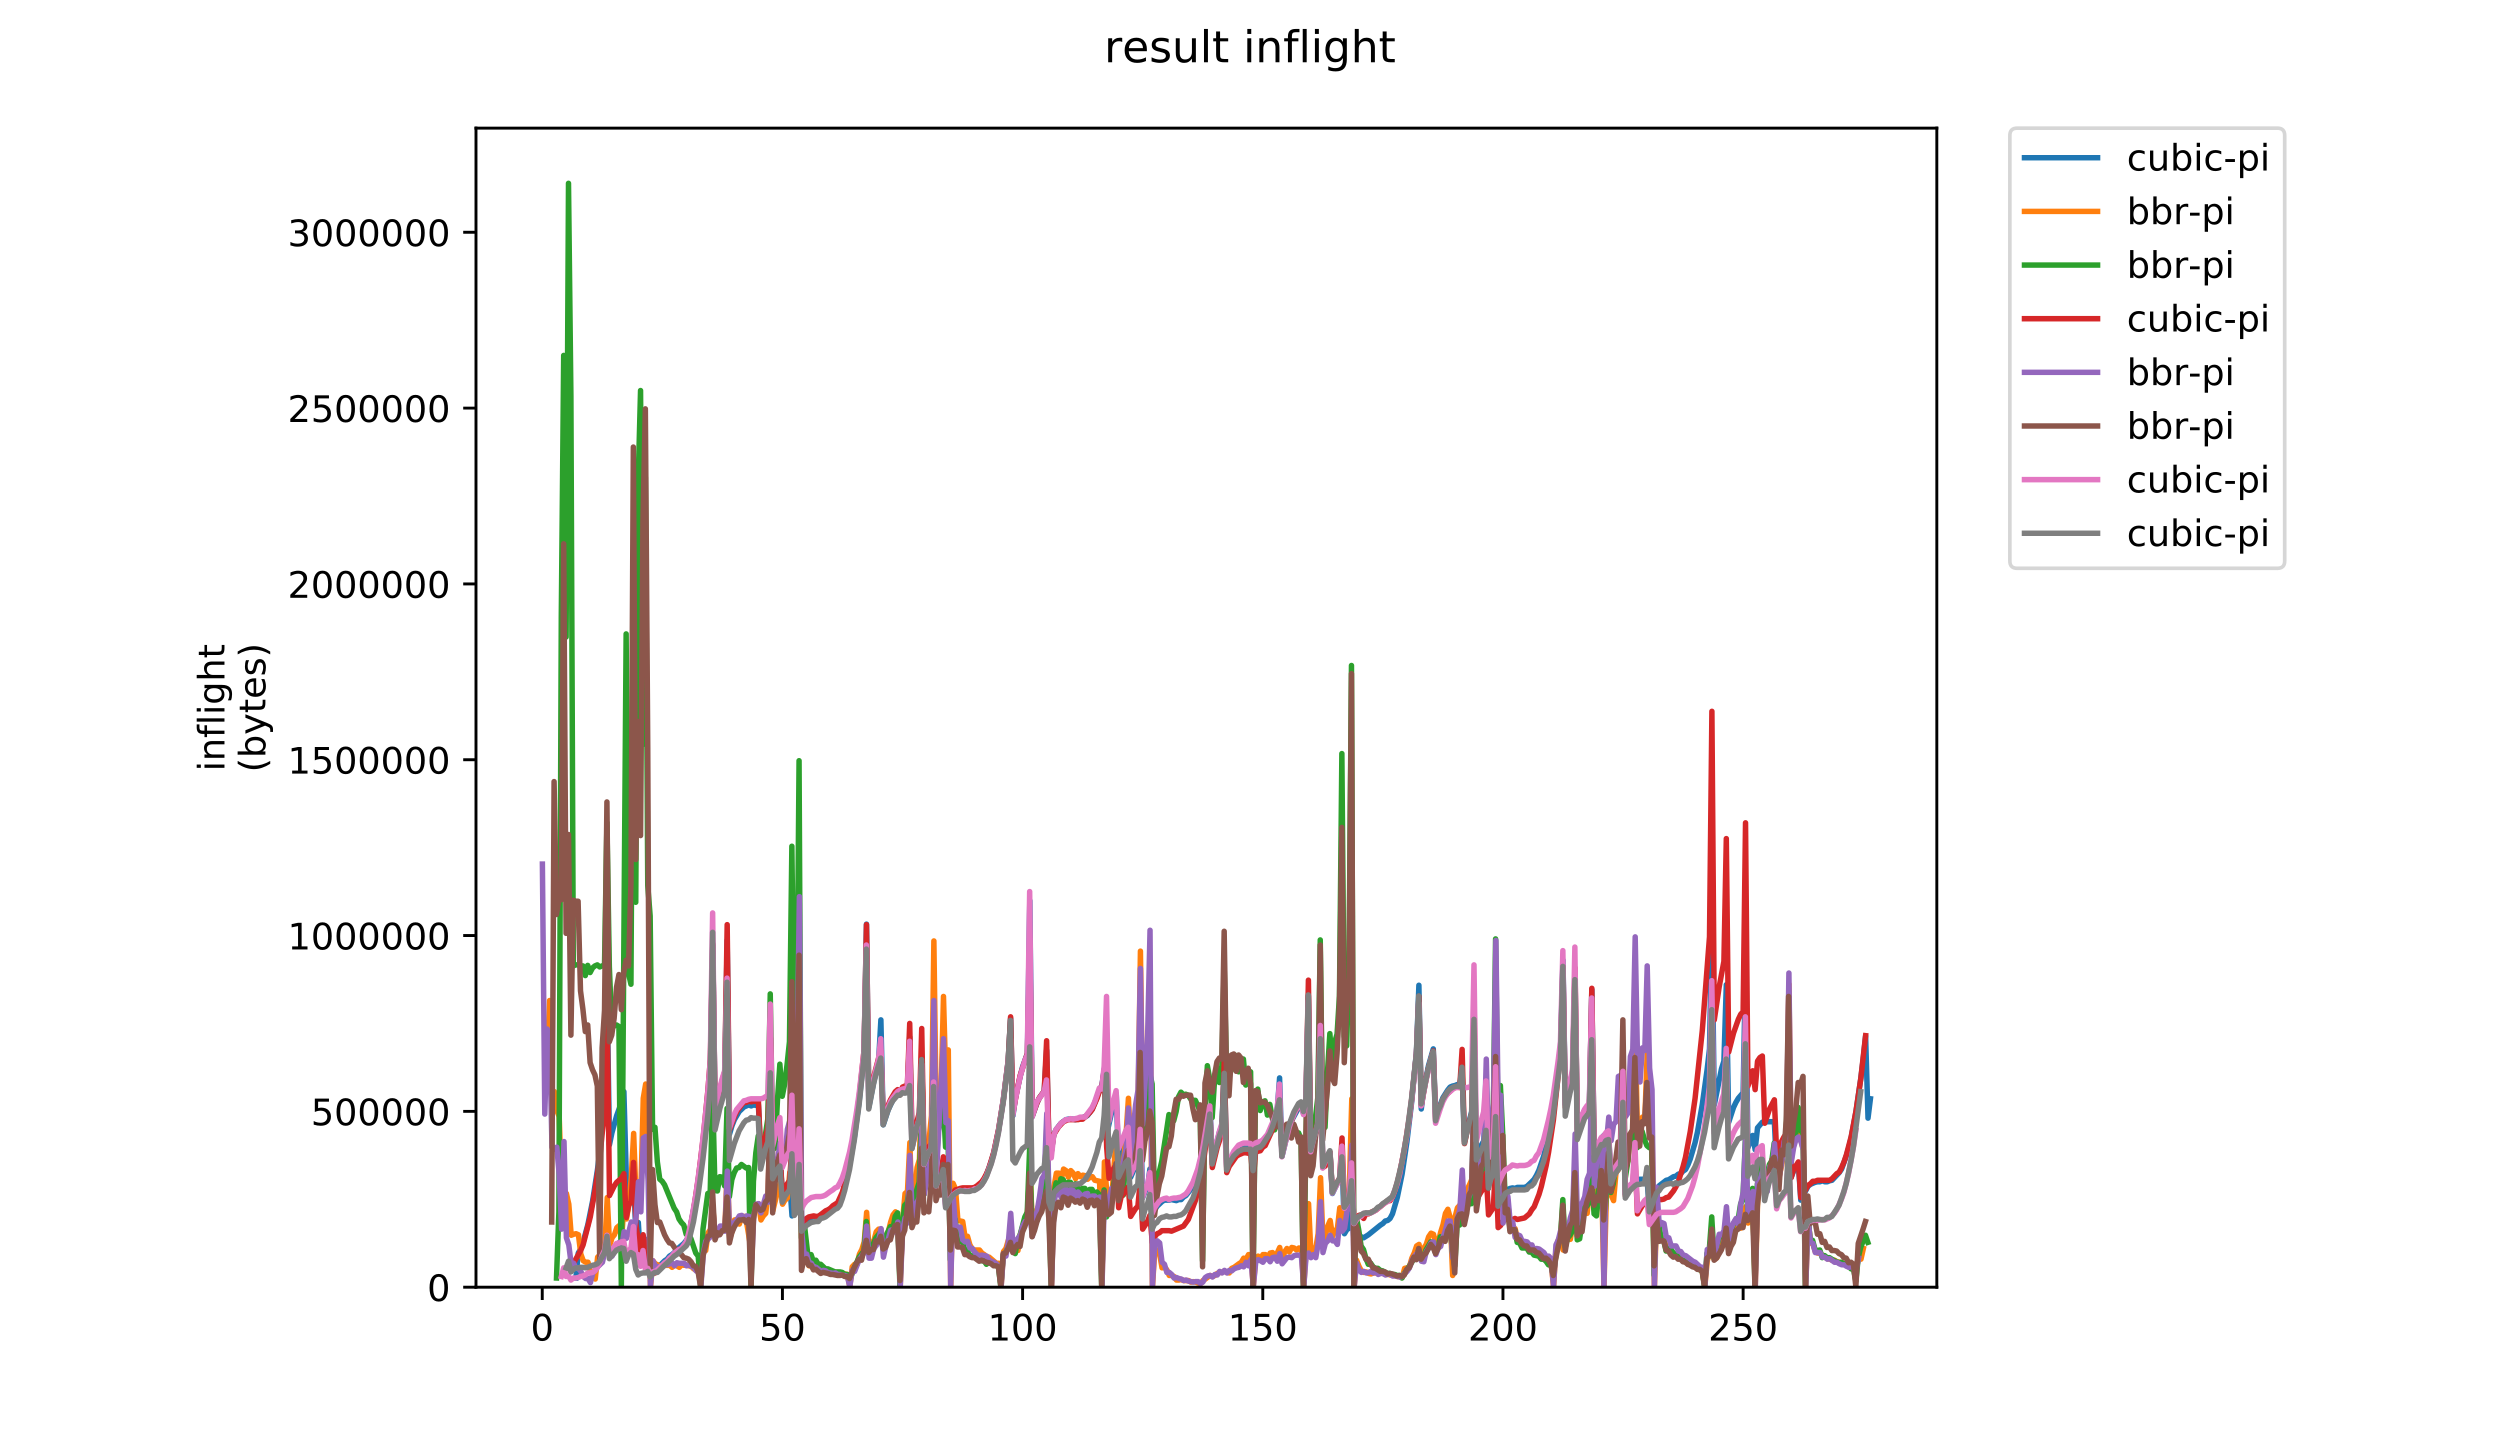 <?xml version="1.0" encoding="utf-8" standalone="no"?>
<!DOCTYPE svg PUBLIC "-//W3C//DTD SVG 1.1//EN"
  "http://www.w3.org/Graphics/SVG/1.1/DTD/svg11.dtd">
<!-- Created with matplotlib (https://matplotlib.org/) -->
<svg height="396pt" version="1.1" viewBox="0 0 684 396" width="684pt" xmlns="http://www.w3.org/2000/svg" xmlns:xlink="http://www.w3.org/1999/xlink">
 <defs>
  <style type="text/css">
*{stroke-linecap:butt;stroke-linejoin:round;}
  </style>
 </defs>
 <g id="figure_1">
  <g id="patch_1">
   <path d="M 0 396 
L 684 396 
L 684 0 
L 0 0 
z
" style="fill:#ffffff;"/>
  </g>
  <g id="axes_1">
   <g id="patch_2">
    <path d="M 130.23 352.174 
L 529.913 352.174 
L 529.913 35.062 
L 130.23 35.062 
z
" style="fill:#ffffff;"/>
   </g>
   <g id="matplotlib.axis_1">
    <g id="xtick_1">
     <g id="line2d_1">
      <defs>
       <path d="M 0 0 
L 0 3.5 
" id="mf88fd39bfe" style="stroke:#000000;stroke-width:0.8;"/>
      </defs>
      <g>
       <use style="stroke:#000000;stroke-width:0.8;" x="148.359" xlink:href="#mf88fd39bfe" y="352.174"/>
      </g>
     </g>
     <g id="text_1">
      <!-- 0 -->
      <defs>
       <path d="M 31.781 66.406 
Q 24.172 66.406 20.328 58.906 
Q 16.5 51.422 16.5 36.375 
Q 16.5 21.391 20.328 13.891 
Q 24.172 6.391 31.781 6.391 
Q 39.453 6.391 43.281 13.891 
Q 47.125 21.391 47.125 36.375 
Q 47.125 51.422 43.281 58.906 
Q 39.453 66.406 31.781 66.406 
z
M 31.781 74.219 
Q 44.047 74.219 50.516 64.516 
Q 56.984 54.828 56.984 36.375 
Q 56.984 17.969 50.516 8.266 
Q 44.047 -1.422 31.781 -1.422 
Q 19.531 -1.422 13.062 8.266 
Q 6.594 17.969 6.594 36.375 
Q 6.594 54.828 13.062 64.516 
Q 19.531 74.219 31.781 74.219 
z
" id="DejaVuSans-48"/>
      </defs>
      <g transform="translate(145.178 366.773)scale(0.1 -0.1)">
       <use xlink:href="#DejaVuSans-48"/>
      </g>
     </g>
    </g>
    <g id="xtick_2">
     <g id="line2d_2">
      <g>
       <use style="stroke:#000000;stroke-width:0.8;" x="214.072" xlink:href="#mf88fd39bfe" y="352.174"/>
      </g>
     </g>
     <g id="text_2">
      <!-- 50 -->
      <defs>
       <path d="M 10.797 72.906 
L 49.516 72.906 
L 49.516 64.594 
L 19.828 64.594 
L 19.828 46.734 
Q 21.969 47.469 24.109 47.828 
Q 26.266 48.188 28.422 48.188 
Q 40.625 48.188 47.75 41.5 
Q 54.891 34.812 54.891 23.391 
Q 54.891 11.625 47.562 5.094 
Q 40.234 -1.422 26.906 -1.422 
Q 22.312 -1.422 17.547 -0.641 
Q 12.797 0.141 7.719 1.703 
L 7.719 11.625 
Q 12.109 9.234 16.797 8.062 
Q 21.484 6.891 26.703 6.891 
Q 35.156 6.891 40.078 11.328 
Q 45.016 15.766 45.016 23.391 
Q 45.016 31 40.078 35.438 
Q 35.156 39.891 26.703 39.891 
Q 22.75 39.891 18.812 39.016 
Q 14.891 38.141 10.797 36.281 
z
" id="DejaVuSans-53"/>
      </defs>
      <g transform="translate(207.709 366.773)scale(0.1 -0.1)">
       <use xlink:href="#DejaVuSans-53"/>
       <use x="63.623" xlink:href="#DejaVuSans-48"/>
      </g>
     </g>
    </g>
    <g id="xtick_3">
     <g id="line2d_3">
      <g>
       <use style="stroke:#000000;stroke-width:0.8;" x="279.784" xlink:href="#mf88fd39bfe" y="352.174"/>
      </g>
     </g>
     <g id="text_3">
      <!-- 100 -->
      <defs>
       <path d="M 12.406 8.297 
L 28.516 8.297 
L 28.516 63.922 
L 10.984 60.406 
L 10.984 69.391 
L 28.422 72.906 
L 38.281 72.906 
L 38.281 8.297 
L 54.391 8.297 
L 54.391 0 
L 12.406 0 
z
" id="DejaVuSans-49"/>
      </defs>
      <g transform="translate(270.24 366.773)scale(0.1 -0.1)">
       <use xlink:href="#DejaVuSans-49"/>
       <use x="63.623" xlink:href="#DejaVuSans-48"/>
       <use x="127.246" xlink:href="#DejaVuSans-48"/>
      </g>
     </g>
    </g>
    <g id="xtick_4">
     <g id="line2d_4">
      <g>
       <use style="stroke:#000000;stroke-width:0.8;" x="345.496" xlink:href="#mf88fd39bfe" y="352.174"/>
      </g>
     </g>
     <g id="text_4">
      <!-- 150 -->
      <g transform="translate(335.952 366.773)scale(0.1 -0.1)">
       <use xlink:href="#DejaVuSans-49"/>
       <use x="63.623" xlink:href="#DejaVuSans-53"/>
       <use x="127.246" xlink:href="#DejaVuSans-48"/>
      </g>
     </g>
    </g>
    <g id="xtick_5">
     <g id="line2d_5">
      <g>
       <use style="stroke:#000000;stroke-width:0.8;" x="411.208" xlink:href="#mf88fd39bfe" y="352.174"/>
      </g>
     </g>
     <g id="text_5">
      <!-- 200 -->
      <defs>
       <path d="M 19.188 8.297 
L 53.609 8.297 
L 53.609 0 
L 7.328 0 
L 7.328 8.297 
Q 12.938 14.109 22.625 23.891 
Q 32.328 33.688 34.812 36.531 
Q 39.547 41.844 41.422 45.531 
Q 43.312 49.219 43.312 52.781 
Q 43.312 58.594 39.234 62.25 
Q 35.156 65.922 28.609 65.922 
Q 23.969 65.922 18.812 64.312 
Q 13.672 62.703 7.812 59.422 
L 7.812 69.391 
Q 13.766 71.781 18.938 73 
Q 24.125 74.219 28.422 74.219 
Q 39.75 74.219 46.484 68.547 
Q 53.219 62.891 53.219 53.422 
Q 53.219 48.922 51.531 44.891 
Q 49.859 40.875 45.406 35.406 
Q 44.188 33.984 37.641 27.219 
Q 31.109 20.453 19.188 8.297 
z
" id="DejaVuSans-50"/>
      </defs>
      <g transform="translate(401.665 366.773)scale(0.1 -0.1)">
       <use xlink:href="#DejaVuSans-50"/>
       <use x="63.623" xlink:href="#DejaVuSans-48"/>
       <use x="127.246" xlink:href="#DejaVuSans-48"/>
      </g>
     </g>
    </g>
    <g id="xtick_6">
     <g id="line2d_6">
      <g>
       <use style="stroke:#000000;stroke-width:0.8;" x="476.921" xlink:href="#mf88fd39bfe" y="352.174"/>
      </g>
     </g>
     <g id="text_6">
      <!-- 250 -->
      <g transform="translate(467.377 366.773)scale(0.1 -0.1)">
       <use xlink:href="#DejaVuSans-50"/>
       <use x="63.623" xlink:href="#DejaVuSans-53"/>
       <use x="127.246" xlink:href="#DejaVuSans-48"/>
      </g>
     </g>
    </g>
   </g>
   <g id="matplotlib.axis_2">
    <g id="ytick_1">
     <g id="line2d_7">
      <defs>
       <path d="M 0 0 
L -3.5 0 
" id="m1ed4d86ab5" style="stroke:#000000;stroke-width:0.8;"/>
      </defs>
      <g>
       <use style="stroke:#000000;stroke-width:0.8;" x="130.23" xlink:href="#m1ed4d86ab5" y="352.174"/>
      </g>
     </g>
     <g id="text_7">
      <!-- 0 -->
      <g transform="translate(116.868 355.973)scale(0.1 -0.1)">
       <use xlink:href="#DejaVuSans-48"/>
      </g>
     </g>
    </g>
    <g id="ytick_2">
     <g id="line2d_8">
      <g>
       <use style="stroke:#000000;stroke-width:0.8;" x="130.23" xlink:href="#m1ed4d86ab5" y="304.071"/>
      </g>
     </g>
     <g id="text_8">
      <!-- 500000 -->
      <g transform="translate(85.055 307.87)scale(0.1 -0.1)">
       <use xlink:href="#DejaVuSans-53"/>
       <use x="63.623" xlink:href="#DejaVuSans-48"/>
       <use x="127.246" xlink:href="#DejaVuSans-48"/>
       <use x="190.869" xlink:href="#DejaVuSans-48"/>
       <use x="254.492" xlink:href="#DejaVuSans-48"/>
       <use x="318.115" xlink:href="#DejaVuSans-48"/>
      </g>
     </g>
    </g>
    <g id="ytick_3">
     <g id="line2d_9">
      <g>
       <use style="stroke:#000000;stroke-width:0.8;" x="130.23" xlink:href="#m1ed4d86ab5" y="255.968"/>
      </g>
     </g>
     <g id="text_9">
      <!-- 1000000 -->
      <g transform="translate(78.693 259.767)scale(0.1 -0.1)">
       <use xlink:href="#DejaVuSans-49"/>
       <use x="63.623" xlink:href="#DejaVuSans-48"/>
       <use x="127.246" xlink:href="#DejaVuSans-48"/>
       <use x="190.869" xlink:href="#DejaVuSans-48"/>
       <use x="254.492" xlink:href="#DejaVuSans-48"/>
       <use x="318.115" xlink:href="#DejaVuSans-48"/>
       <use x="381.738" xlink:href="#DejaVuSans-48"/>
      </g>
     </g>
    </g>
    <g id="ytick_4">
     <g id="line2d_10">
      <g>
       <use style="stroke:#000000;stroke-width:0.8;" x="130.23" xlink:href="#m1ed4d86ab5" y="207.864"/>
      </g>
     </g>
     <g id="text_10">
      <!-- 1500000 -->
      <g transform="translate(78.693 211.664)scale(0.1 -0.1)">
       <use xlink:href="#DejaVuSans-49"/>
       <use x="63.623" xlink:href="#DejaVuSans-53"/>
       <use x="127.246" xlink:href="#DejaVuSans-48"/>
       <use x="190.869" xlink:href="#DejaVuSans-48"/>
       <use x="254.492" xlink:href="#DejaVuSans-48"/>
       <use x="318.115" xlink:href="#DejaVuSans-48"/>
       <use x="381.738" xlink:href="#DejaVuSans-48"/>
      </g>
     </g>
    </g>
    <g id="ytick_5">
     <g id="line2d_11">
      <g>
       <use style="stroke:#000000;stroke-width:0.8;" x="130.23" xlink:href="#m1ed4d86ab5" y="159.761"/>
      </g>
     </g>
     <g id="text_11">
      <!-- 2000000 -->
      <g transform="translate(78.693 163.56)scale(0.1 -0.1)">
       <use xlink:href="#DejaVuSans-50"/>
       <use x="63.623" xlink:href="#DejaVuSans-48"/>
       <use x="127.246" xlink:href="#DejaVuSans-48"/>
       <use x="190.869" xlink:href="#DejaVuSans-48"/>
       <use x="254.492" xlink:href="#DejaVuSans-48"/>
       <use x="318.115" xlink:href="#DejaVuSans-48"/>
       <use x="381.738" xlink:href="#DejaVuSans-48"/>
      </g>
     </g>
    </g>
    <g id="ytick_6">
     <g id="line2d_12">
      <g>
       <use style="stroke:#000000;stroke-width:0.8;" x="130.23" xlink:href="#m1ed4d86ab5" y="111.658"/>
      </g>
     </g>
     <g id="text_12">
      <!-- 2500000 -->
      <g transform="translate(78.693 115.457)scale(0.1 -0.1)">
       <use xlink:href="#DejaVuSans-50"/>
       <use x="63.623" xlink:href="#DejaVuSans-53"/>
       <use x="127.246" xlink:href="#DejaVuSans-48"/>
       <use x="190.869" xlink:href="#DejaVuSans-48"/>
       <use x="254.492" xlink:href="#DejaVuSans-48"/>
       <use x="318.115" xlink:href="#DejaVuSans-48"/>
       <use x="381.738" xlink:href="#DejaVuSans-48"/>
      </g>
     </g>
    </g>
    <g id="ytick_7">
     <g id="line2d_13">
      <g>
       <use style="stroke:#000000;stroke-width:0.8;" x="130.23" xlink:href="#m1ed4d86ab5" y="63.555"/>
      </g>
     </g>
     <g id="text_13">
      <!-- 3000000 -->
      <defs>
       <path d="M 40.578 39.312 
Q 47.656 37.797 51.625 33 
Q 55.609 28.219 55.609 21.188 
Q 55.609 10.406 48.188 4.484 
Q 40.766 -1.422 27.094 -1.422 
Q 22.516 -1.422 17.656 -0.516 
Q 12.797 0.391 7.625 2.203 
L 7.625 11.719 
Q 11.719 9.328 16.594 8.109 
Q 21.484 6.891 26.812 6.891 
Q 36.078 6.891 40.938 10.547 
Q 45.797 14.203 45.797 21.188 
Q 45.797 27.641 41.281 31.266 
Q 36.766 34.906 28.719 34.906 
L 20.219 34.906 
L 20.219 43.016 
L 29.109 43.016 
Q 36.375 43.016 40.234 45.922 
Q 44.094 48.828 44.094 54.297 
Q 44.094 59.906 40.109 62.906 
Q 36.141 65.922 28.719 65.922 
Q 24.656 65.922 20.016 65.031 
Q 15.375 64.156 9.812 62.312 
L 9.812 71.094 
Q 15.438 72.656 20.344 73.438 
Q 25.25 74.219 29.594 74.219 
Q 40.828 74.219 47.359 69.109 
Q 53.906 64.016 53.906 55.328 
Q 53.906 49.266 50.438 45.094 
Q 46.969 40.922 40.578 39.312 
z
" id="DejaVuSans-51"/>
      </defs>
      <g transform="translate(78.693 67.354)scale(0.1 -0.1)">
       <use xlink:href="#DejaVuSans-51"/>
       <use x="63.623" xlink:href="#DejaVuSans-48"/>
       <use x="127.246" xlink:href="#DejaVuSans-48"/>
       <use x="190.869" xlink:href="#DejaVuSans-48"/>
       <use x="254.492" xlink:href="#DejaVuSans-48"/>
       <use x="318.115" xlink:href="#DejaVuSans-48"/>
       <use x="381.738" xlink:href="#DejaVuSans-48"/>
      </g>
     </g>
    </g>
    <g id="text_14">
     <!-- inflight -->
     <defs>
      <path d="M 9.422 54.688 
L 18.406 54.688 
L 18.406 0 
L 9.422 0 
z
M 9.422 75.984 
L 18.406 75.984 
L 18.406 64.594 
L 9.422 64.594 
z
" id="DejaVuSans-105"/>
      <path d="M 54.891 33.016 
L 54.891 0 
L 45.906 0 
L 45.906 32.719 
Q 45.906 40.484 42.875 44.328 
Q 39.844 48.188 33.797 48.188 
Q 26.516 48.188 22.312 43.547 
Q 18.109 38.922 18.109 30.906 
L 18.109 0 
L 9.078 0 
L 9.078 54.688 
L 18.109 54.688 
L 18.109 46.188 
Q 21.344 51.125 25.703 53.562 
Q 30.078 56 35.797 56 
Q 45.219 56 50.047 50.172 
Q 54.891 44.344 54.891 33.016 
z
" id="DejaVuSans-110"/>
      <path d="M 37.109 75.984 
L 37.109 68.5 
L 28.516 68.5 
Q 23.688 68.5 21.797 66.547 
Q 19.922 64.594 19.922 59.516 
L 19.922 54.688 
L 34.719 54.688 
L 34.719 47.703 
L 19.922 47.703 
L 19.922 0 
L 10.891 0 
L 10.891 47.703 
L 2.297 47.703 
L 2.297 54.688 
L 10.891 54.688 
L 10.891 58.5 
Q 10.891 67.625 15.141 71.797 
Q 19.391 75.984 28.609 75.984 
z
" id="DejaVuSans-102"/>
      <path d="M 9.422 75.984 
L 18.406 75.984 
L 18.406 0 
L 9.422 0 
z
" id="DejaVuSans-108"/>
      <path d="M 45.406 27.984 
Q 45.406 37.75 41.375 43.109 
Q 37.359 48.484 30.078 48.484 
Q 22.859 48.484 18.828 43.109 
Q 14.797 37.75 14.797 27.984 
Q 14.797 18.266 18.828 12.891 
Q 22.859 7.516 30.078 7.516 
Q 37.359 7.516 41.375 12.891 
Q 45.406 18.266 45.406 27.984 
z
M 54.391 6.781 
Q 54.391 -7.172 48.188 -13.984 
Q 42 -20.797 29.203 -20.797 
Q 24.469 -20.797 20.266 -20.094 
Q 16.062 -19.391 12.109 -17.922 
L 12.109 -9.188 
Q 16.062 -11.328 19.922 -12.344 
Q 23.781 -13.375 27.781 -13.375 
Q 36.625 -13.375 41.016 -8.766 
Q 45.406 -4.156 45.406 5.172 
L 45.406 9.625 
Q 42.625 4.781 38.281 2.391 
Q 33.938 0 27.875 0 
Q 17.828 0 11.672 7.656 
Q 5.516 15.328 5.516 27.984 
Q 5.516 40.672 11.672 48.328 
Q 17.828 56 27.875 56 
Q 33.938 56 38.281 53.609 
Q 42.625 51.219 45.406 46.391 
L 45.406 54.688 
L 54.391 54.688 
z
" id="DejaVuSans-103"/>
      <path d="M 54.891 33.016 
L 54.891 0 
L 45.906 0 
L 45.906 32.719 
Q 45.906 40.484 42.875 44.328 
Q 39.844 48.188 33.797 48.188 
Q 26.516 48.188 22.312 43.547 
Q 18.109 38.922 18.109 30.906 
L 18.109 0 
L 9.078 0 
L 9.078 75.984 
L 18.109 75.984 
L 18.109 46.188 
Q 21.344 51.125 25.703 53.562 
Q 30.078 56 35.797 56 
Q 45.219 56 50.047 50.172 
Q 54.891 44.344 54.891 33.016 
z
" id="DejaVuSans-104"/>
      <path d="M 18.312 70.219 
L 18.312 54.688 
L 36.812 54.688 
L 36.812 47.703 
L 18.312 47.703 
L 18.312 18.016 
Q 18.312 11.328 20.141 9.422 
Q 21.969 7.516 27.594 7.516 
L 36.812 7.516 
L 36.812 0 
L 27.594 0 
Q 17.188 0 13.234 3.875 
Q 9.281 7.766 9.281 18.016 
L 9.281 47.703 
L 2.688 47.703 
L 2.688 54.688 
L 9.281 54.688 
L 9.281 70.219 
z
" id="DejaVuSans-116"/>
     </defs>
     <g transform="translate(61.415 211.018)rotate(-90)scale(0.1 -0.1)">
      <use xlink:href="#DejaVuSans-105"/>
      <use x="27.783" xlink:href="#DejaVuSans-110"/>
      <use x="91.162" xlink:href="#DejaVuSans-102"/>
      <use x="126.367" xlink:href="#DejaVuSans-108"/>
      <use x="154.15" xlink:href="#DejaVuSans-105"/>
      <use x="181.934" xlink:href="#DejaVuSans-103"/>
      <use x="245.41" xlink:href="#DejaVuSans-104"/>
      <use x="308.789" xlink:href="#DejaVuSans-116"/>
     </g>
     <!-- (bytes) -->
     <defs>
      <path d="M 31 75.875 
Q 24.469 64.656 21.281 53.656 
Q 18.109 42.672 18.109 31.391 
Q 18.109 20.125 21.312 9.062 
Q 24.516 -2 31 -13.188 
L 23.188 -13.188 
Q 15.875 -1.703 12.234 9.375 
Q 8.594 20.453 8.594 31.391 
Q 8.594 42.281 12.203 53.312 
Q 15.828 64.359 23.188 75.875 
z
" id="DejaVuSans-40"/>
      <path d="M 48.688 27.297 
Q 48.688 37.203 44.609 42.844 
Q 40.531 48.484 33.406 48.484 
Q 26.266 48.484 22.188 42.844 
Q 18.109 37.203 18.109 27.297 
Q 18.109 17.391 22.188 11.75 
Q 26.266 6.109 33.406 6.109 
Q 40.531 6.109 44.609 11.75 
Q 48.688 17.391 48.688 27.297 
z
M 18.109 46.391 
Q 20.953 51.266 25.266 53.625 
Q 29.594 56 35.594 56 
Q 45.562 56 51.781 48.094 
Q 58.016 40.188 58.016 27.297 
Q 58.016 14.406 51.781 6.484 
Q 45.562 -1.422 35.594 -1.422 
Q 29.594 -1.422 25.266 0.953 
Q 20.953 3.328 18.109 8.203 
L 18.109 0 
L 9.078 0 
L 9.078 75.984 
L 18.109 75.984 
z
" id="DejaVuSans-98"/>
      <path d="M 32.172 -5.078 
Q 28.375 -14.844 24.75 -17.812 
Q 21.141 -20.797 15.094 -20.797 
L 7.906 -20.797 
L 7.906 -13.281 
L 13.188 -13.281 
Q 16.891 -13.281 18.938 -11.516 
Q 21 -9.766 23.484 -3.219 
L 25.094 0.875 
L 2.984 54.688 
L 12.5 54.688 
L 29.594 11.922 
L 46.688 54.688 
L 56.203 54.688 
z
" id="DejaVuSans-121"/>
      <path d="M 56.203 29.594 
L 56.203 25.203 
L 14.891 25.203 
Q 15.484 15.922 20.484 11.062 
Q 25.484 6.203 34.422 6.203 
Q 39.594 6.203 44.453 7.469 
Q 49.312 8.734 54.109 11.281 
L 54.109 2.781 
Q 49.266 0.734 44.188 -0.344 
Q 39.109 -1.422 33.891 -1.422 
Q 20.797 -1.422 13.156 6.188 
Q 5.516 13.812 5.516 26.812 
Q 5.516 40.234 12.766 48.109 
Q 20.016 56 32.328 56 
Q 43.359 56 49.781 48.891 
Q 56.203 41.797 56.203 29.594 
z
M 47.219 32.234 
Q 47.125 39.594 43.094 43.984 
Q 39.062 48.391 32.422 48.391 
Q 24.906 48.391 20.391 44.141 
Q 15.875 39.891 15.188 32.172 
z
" id="DejaVuSans-101"/>
      <path d="M 44.281 53.078 
L 44.281 44.578 
Q 40.484 46.531 36.375 47.5 
Q 32.281 48.484 27.875 48.484 
Q 21.188 48.484 17.844 46.438 
Q 14.5 44.391 14.5 40.281 
Q 14.5 37.156 16.891 35.375 
Q 19.281 33.594 26.516 31.984 
L 29.594 31.297 
Q 39.156 29.25 43.188 25.516 
Q 47.219 21.781 47.219 15.094 
Q 47.219 7.469 41.188 3.016 
Q 35.156 -1.422 24.609 -1.422 
Q 20.219 -1.422 15.453 -0.562 
Q 10.688 0.297 5.422 2 
L 5.422 11.281 
Q 10.406 8.688 15.234 7.391 
Q 20.062 6.109 24.812 6.109 
Q 31.156 6.109 34.562 8.281 
Q 37.984 10.453 37.984 14.406 
Q 37.984 18.062 35.516 20.016 
Q 33.062 21.969 24.703 23.781 
L 21.578 24.516 
Q 13.234 26.266 9.516 29.906 
Q 5.812 33.547 5.812 39.891 
Q 5.812 47.609 11.281 51.797 
Q 16.75 56 26.812 56 
Q 31.781 56 36.172 55.266 
Q 40.578 54.547 44.281 53.078 
z
" id="DejaVuSans-115"/>
      <path d="M 8.016 75.875 
L 15.828 75.875 
Q 23.141 64.359 26.781 53.312 
Q 30.422 42.281 30.422 31.391 
Q 30.422 20.453 26.781 9.375 
Q 23.141 -1.703 15.828 -13.188 
L 8.016 -13.188 
Q 14.5 -2 17.703 9.062 
Q 20.906 20.125 20.906 31.391 
Q 20.906 42.672 17.703 53.656 
Q 14.5 64.656 8.016 75.875 
z
" id="DejaVuSans-41"/>
     </defs>
     <g transform="translate(72.613 211.295)rotate(-90)scale(0.1 -0.1)">
      <use xlink:href="#DejaVuSans-40"/>
      <use x="39.014" xlink:href="#DejaVuSans-98"/>
      <use x="102.49" xlink:href="#DejaVuSans-121"/>
      <use x="161.67" xlink:href="#DejaVuSans-116"/>
      <use x="200.879" xlink:href="#DejaVuSans-101"/>
      <use x="262.402" xlink:href="#DejaVuSans-115"/>
      <use x="314.502" xlink:href="#DejaVuSans-41"/>
     </g>
    </g>
   </g>
   <g id="line2d_14">
    <path clip-path="url(#p15c4ffe366)" d="M 157.557 349.667 
L 158.214 342.841 
L 158.871 341.726 
L 159.528 339.915 
L 160.842 335.039 
L 162.156 328.492 
L 163.471 319.994 
L 164.128 314.84 
L 164.785 307.596 
L 165.442 302.163 
L 166.099 272.212 
L 166.756 313.168 
L 167.413 309.964 
L 168.728 305.228 
L 170.042 301.606 
L 170.699 298.68 
L 171.356 322.084 
L 172.013 326.263 
L 172.67 324.452 
L 173.327 320.691 
L 173.985 338.104 
L 174.642 334.482 
L 175.299 345.209 
L 175.956 344.512 
L 176.613 339.079 
L 177.27 345.348 
L 177.927 348.274 
L 178.584 347.577 
L 179.242 347.298 
L 179.899 346.88 
L 181.87 344.93 
L 182.527 344.512 
L 183.184 343.676 
L 183.841 343.259 
L 184.499 342.701 
L 185.156 341.865 
L 187.127 340.194 
L 188.441 338.522 
L 189.098 334.482 
L 190.413 327.517 
L 191.727 317.905 
L 193.041 306.342 
L 194.355 291.854 
L 195.013 258.699 
L 195.67 305.506 
L 196.984 299.237 
L 198.298 294.222 
L 198.955 257.306 
L 199.612 310.243 
L 200.269 308.014 
L 200.927 306.342 
L 202.241 304.113 
L 203.555 302.859 
L 204.869 302.302 
L 205.526 302.581 
L 206.184 302.302 
L 206.841 302.442 
L 207.498 302.302 
L 208.155 316.929 
L 209.469 311.497 
L 210.126 309.268 
L 210.783 284.192 
L 211.441 320.273 
L 212.755 317.487 
L 213.412 316.512 
L 214.069 327.099 
L 215.383 324.452 
L 216.04 323.477 
L 216.698 332.671 
L 217.355 330.999 
L 218.012 330.024 
L 218.669 315.118 
L 219.326 335.457 
L 219.983 334.482 
L 221.297 333.507 
L 221.955 333.089 
L 222.612 332.95 
L 223.269 332.95 
L 223.926 332.81 
L 224.583 332.532 
L 225.897 331.557 
L 227.212 330.721 
L 227.869 330.164 
L 228.526 329.885 
L 229.183 329.328 
L 229.84 328.213 
L 230.497 326.681 
L 231.154 324.452 
L 232.468 318.601 
L 233.783 310.939 
L 235.097 301.048 
L 236.411 288.511 
L 237.068 252.848 
L 237.725 302.859 
L 239.04 296.033 
L 240.354 290.879 
L 241.011 279.038 
L 241.668 307.735 
L 242.982 303.695 
L 244.297 300.909 
L 244.954 300.073 
L 246.268 298.959 
L 246.925 298.959 
L 247.582 298.68 
L 248.239 298.68 
L 248.897 283.774 
L 249.554 313.865 
L 250.211 310.661 
L 251.525 305.785 
L 252.182 289.347 
L 252.839 318.183 
L 254.154 314.84 
L 254.811 314.143 
L 255.468 297.844 
L 256.125 324.034 
L 256.782 322.641 
L 257.439 321.527 
L 258.096 318.462 
L 258.753 330.164 
L 259.411 328.91 
L 260.068 328.074 
L 260.725 326.681 
L 261.382 326.263 
L 262.039 325.706 
L 262.696 325.427 
L 264.01 325.427 
L 264.668 325.706 
L 265.325 325.427 
L 266.639 325.149 
L 267.296 324.87 
L 268.61 323.616 
L 269.267 322.78 
L 269.924 321.387 
L 271.239 317.626 
L 271.896 315.397 
L 273.21 309.128 
L 274.524 300.77 
L 275.839 290.183 
L 276.496 278.62 
L 277.153 305.228 
L 277.81 300.491 
L 279.124 294.501 
L 279.781 291.854 
L 281.096 288.232 
L 281.753 246.44 
L 282.41 305.506 
L 283.724 301.745 
L 284.381 300.352 
L 285.695 298.541 
L 286.353 287.396 
L 287.01 314.143 
L 287.667 314.84 
L 288.324 310.382 
L 288.981 308.989 
L 290.295 307.317 
L 291.61 306.342 
L 292.267 306.203 
L 293.581 306.203 
L 294.238 306.342 
L 294.895 306.064 
L 295.552 306.064 
L 297.524 305.228 
L 298.838 303.417 
L 300.152 300.213 
L 300.809 298.262 
L 301.466 297.009 
L 302.123 292.551 
L 302.781 310.382 
L 304.752 301.606 
L 305.409 299.377 
L 306.066 318.462 
L 306.723 313.447 
L 307.38 311.636 
L 308.038 310.243 
L 308.695 309.128 
L 309.352 322.084 
L 310.666 319.019 
L 311.323 317.905 
L 311.98 303.556 
L 312.637 327.656 
L 313.295 325.984 
L 313.952 325.009 
L 314.609 319.855 
L 315.266 332.393 
L 315.923 330.999 
L 316.58 330.024 
L 317.894 328.771 
L 318.552 328.353 
L 319.866 328.353 
L 320.523 328.213 
L 321.837 328.492 
L 322.494 328.213 
L 323.151 328.213 
L 323.809 327.517 
L 324.466 327.099 
L 325.78 325.427 
L 327.751 320.551 
L 329.066 315.118 
L 331.037 302.859 
L 331.694 317.347 
L 333.665 309.686 
L 334.322 307.875 
L 334.98 291.436 
L 335.637 319.716 
L 337.608 315.676 
L 338.265 315.118 
L 338.922 314.004 
L 339.579 314.004 
L 340.237 313.586 
L 340.894 313.586 
L 341.551 313.447 
L 342.208 313.586 
L 342.865 320.969 
L 343.522 313.447 
L 344.836 312.89 
L 345.494 312.472 
L 346.151 311.775 
L 347.465 309.686 
L 348.122 308.292 
L 348.779 306.342 
L 349.436 303.974 
L 350.093 294.919 
L 350.751 316.372 
L 352.065 310.939 
L 352.722 308.571 
L 353.379 306.621 
L 355.35 302.999 
L 356.008 302.302 
L 356.665 304.81 
L 357.322 301.745 
L 357.979 272.491 
L 358.636 315.118 
L 359.95 309.964 
L 360.607 308.014 
L 361.265 285.585 
L 361.922 319.298 
L 362.579 318.323 
L 363.236 316.512 
L 363.893 315.536 
L 364.55 326.542 
L 365.864 323.756 
L 366.521 322.78 
L 367.179 316.233 
L 367.836 337.547 
L 368.493 336.432 
L 369.15 336.015 
L 369.807 328.771 
L 370.464 339.915 
L 371.121 339.219 
L 372.436 338.383 
L 373.093 338.661 
L 374.407 337.826 
L 377.693 335.179 
L 378.35 334.761 
L 379.007 334.064 
L 379.664 333.925 
L 380.321 333.368 
L 380.978 332.114 
L 382.292 327.656 
L 383.607 321.248 
L 384.921 312.472 
L 386.235 301.466 
L 387.549 287.675 
L 388.207 269.565 
L 388.864 303.417 
L 389.521 298.123 
L 390.835 291.576 
L 392.149 286.978 
L 392.806 306.064 
L 393.464 303.835 
L 394.778 300.352 
L 396.092 298.262 
L 396.749 297.426 
L 397.406 297.148 
L 398.063 297.009 
L 398.72 296.73 
L 399.378 296.73 
L 400.035 293.526 
L 400.692 312.193 
L 402.006 306.621 
L 402.663 304.113 
L 403.32 288.093 
L 403.977 316.512 
L 404.635 314.701 
L 405.292 313.307 
L 405.949 312.193 
L 406.606 303.417 
L 407.263 323.338 
L 408.577 320.412 
L 409.234 303.277 
L 409.892 328.91 
L 410.549 327.656 
L 411.863 325.845 
L 412.52 325.427 
L 413.177 325.149 
L 413.834 325.009 
L 414.491 325.149 
L 415.149 324.87 
L 417.12 324.87 
L 417.777 324.591 
L 419.091 323.338 
L 419.748 322.641 
L 420.406 321.527 
L 421.063 320.134 
L 422.377 316.233 
L 423.691 310.243 
L 425.005 303.138 
L 426.977 286.421 
L 427.634 262.739 
L 428.291 302.163 
L 428.948 298.82 
L 430.262 293.387 
L 430.919 266.918 
L 431.577 308.989 
L 432.891 305.228 
L 433.548 303.835 
L 434.862 302.163 
L 435.519 270.819 
L 436.176 315.815 
L 436.834 314.143 
L 437.491 313.168 
L 438.148 311.497 
L 438.805 310.661 
L 440.119 309.825 
L 440.776 324.173 
L 441.433 320.691 
L 442.091 319.298 
L 442.748 318.323 
L 443.405 317.626 
L 444.062 297.148 
L 444.719 326.82 
L 446.033 324.452 
L 447.348 323.198 
L 448.662 322.641 
L 449.976 322.641 
L 450.633 322.78 
L 451.29 330.999 
L 451.947 329.049 
L 452.605 328.213 
L 453.262 325.706 
L 453.919 324.452 
L 455.89 322.92 
L 456.547 322.78 
L 457.862 321.945 
L 458.519 321.805 
L 459.176 321.248 
L 459.833 321.109 
L 460.49 320.412 
L 461.147 319.994 
L 461.804 318.74 
L 462.461 317.069 
L 463.776 312.611 
L 464.433 309.686 
L 465.747 302.163 
L 467.061 292.69 
L 467.718 286.978 
L 468.375 252.848 
L 469.033 302.302 
L 471.004 292.411 
L 471.661 290.322 
L 472.318 269.426 
L 472.975 307.039 
L 474.29 302.999 
L 474.947 301.606 
L 475.604 300.491 
L 476.918 298.959 
L 477.575 264.55 
L 478.232 314.004 
L 479.547 310.661 
L 480.204 314.561 
L 480.861 308.571 
L 482.175 307.039 
L 482.832 307.039 
L 483.489 306.899 
L 485.461 306.899 
L 486.118 320.273 
L 486.775 317.069 
L 488.089 312.89 
L 488.746 311.079 
L 489.403 287.257 
L 490.061 322.084 
L 490.718 320.412 
L 492.032 318.323 
L 492.689 328.353 
L 493.346 326.82 
L 494.003 325.845 
L 494.66 324.591 
L 495.318 324.034 
L 496.632 323.477 
L 497.289 323.338 
L 497.946 323.338 
L 498.603 323.059 
L 499.26 323.338 
L 499.917 323.338 
L 500.574 323.059 
L 501.232 322.92 
L 503.203 320.83 
L 503.86 319.855 
L 505.174 316.233 
L 505.831 314.004 
L 506.489 311.218 
L 507.803 304.113 
L 509.117 295.058 
L 509.774 289.765 
L 510.431 283.496 
L 511.088 305.924 
L 511.746 300.631 
L 511.746 300.631 
" style="fill:none;stroke:#1f77b4;stroke-linecap:square;stroke-width:1.5;"/>
   </g>
   <g id="line2d_15">
    <path clip-path="url(#p15c4ffe366)" d="M 149.712 289.207 
L 150.369 273.744 
L 151.026 298.402 
L 151.683 298.68 
L 152.34 303.835 
L 152.997 305.506 
L 153.655 325.009 
L 154.312 327.795 
L 154.969 326.542 
L 155.626 329.467 
L 156.283 337.965 
L 156.94 337.686 
L 157.597 337.547 
L 158.254 337.826 
L 158.912 343.119 
L 159.569 344.93 
L 160.226 345.348 
L 160.883 345.348 
L 161.54 347.856 
L 162.197 347.995 
L 162.854 349.945 
L 163.511 343.955 
L 164.826 342.701 
L 165.483 340.89 
L 166.14 327.656 
L 166.797 340.89 
L 167.454 338.661 
L 168.111 337.826 
L 168.768 335.875 
L 169.425 335.318 
L 170.083 339.079 
L 170.74 329.049 
L 171.397 333.507 
L 172.054 329.606 
L 172.711 322.223 
L 173.368 310.103 
L 174.025 327.656 
L 174.682 328.631 
L 175.34 325.845 
L 175.997 300.491 
L 176.654 296.591 
L 177.311 313.168 
L 177.968 352.035 
L 178.625 344.93 
L 179.282 345.766 
L 179.939 346.045 
L 180.597 346.602 
L 181.254 346.184 
L 183.225 346.184 
L 183.882 346.741 
L 184.539 346.045 
L 185.196 346.323 
L 185.854 346.741 
L 186.511 346.045 
L 187.168 346.184 
L 187.825 346.045 
L 188.482 346.323 
L 189.139 346.463 
L 189.796 347.159 
L 190.453 347.438 
L 191.111 348.134 
L 191.768 346.463 
L 192.425 342.423 
L 193.082 342.144 
L 193.739 337.268 
L 194.396 336.432 
L 195.053 330.721 
L 195.71 338.522 
L 196.368 336.293 
L 197.025 336.711 
L 197.682 335.597 
L 198.339 335.597 
L 198.996 319.576 
L 199.653 338.801 
L 200.31 336.85 
L 200.967 333.786 
L 201.624 333.646 
L 202.282 334.9 
L 202.939 332.95 
L 203.596 332.81 
L 204.253 334.343 
L 205.567 342.283 
L 206.224 332.114 
L 206.881 330.024 
L 207.539 329.328 
L 208.196 333.786 
L 208.853 332.671 
L 209.51 331.975 
L 210.167 325.845 
L 210.824 300.631 
L 211.481 331.139 
L 212.796 325.706 
L 213.453 323.756 
L 214.11 329.467 
L 214.767 328.353 
L 215.424 327.795 
L 216.081 320.83 
L 216.738 320.969 
L 217.395 318.88 
L 218.053 314.143 
L 218.71 295.198 
L 219.367 341.169 
L 220.024 344.791 
L 220.681 344.93 
L 221.338 346.323 
L 221.995 346.323 
L 222.652 346.88 
L 223.31 346.88 
L 223.967 347.159 
L 224.624 347.159 
L 225.281 347.577 
L 225.938 347.577 
L 228.567 348.134 
L 229.224 348.134 
L 231.852 348.691 
L 232.509 352.035 
L 233.166 346.602 
L 233.823 345.905 
L 234.481 345.905 
L 235.138 343.119 
L 235.795 341.865 
L 236.452 339.776 
L 237.109 331.696 
L 237.766 342.005 
L 238.423 339.915 
L 239.08 339.497 
L 239.738 336.99 
L 240.395 336.293 
L 241.052 336.432 
L 241.709 339.915 
L 242.366 339.776 
L 243.68 334.343 
L 244.337 332.393 
L 244.995 331.557 
L 245.652 333.786 
L 246.309 352.035 
L 246.966 333.646 
L 247.623 326.542 
L 248.28 325.984 
L 248.937 312.611 
L 249.594 333.228 
L 250.909 319.437 
L 251.566 317.208 
L 252.223 292.411 
L 252.88 319.855 
L 254.194 311.914 
L 254.851 305.228 
L 255.509 257.445 
L 256.166 305.785 
L 256.823 300.213 
L 257.48 298.959 
L 258.137 272.63 
L 258.794 296.173 
L 259.451 287.257 
L 260.108 352.035 
L 260.766 323.756 
L 261.423 325.288 
L 262.08 333.925 
L 263.394 334.204 
L 264.051 338.522 
L 264.708 338.243 
L 265.365 340.612 
L 266.022 341.726 
L 266.68 342.005 
L 267.994 342.005 
L 268.651 342.841 
L 269.308 343.259 
L 269.965 343.955 
L 270.622 343.955 
L 272.594 345.627 
L 273.251 345.627 
L 273.908 352.035 
L 274.565 342.423 
L 275.222 341.587 
L 275.879 339.358 
L 276.536 338.104 
L 277.194 342.144 
L 277.851 341.169 
L 278.508 342.144 
L 279.165 337.686 
L 280.479 334.064 
L 281.136 331.417 
L 281.793 319.437 
L 282.451 335.318 
L 283.108 331.835 
L 283.765 330.999 
L 284.422 329.328 
L 285.079 325.706 
L 285.736 326.82 
L 286.393 308.571 
L 287.708 352.035 
L 288.365 324.731 
L 289.022 320.969 
L 289.679 320.969 
L 290.336 322.92 
L 290.993 319.855 
L 291.65 320.273 
L 292.307 322.084 
L 292.965 320.273 
L 293.622 320.969 
L 294.279 322.502 
L 294.936 321.109 
L 295.593 321.945 
L 296.25 321.527 
L 296.907 321.666 
L 297.564 322.641 
L 298.221 322.084 
L 298.879 321.945 
L 299.536 322.92 
L 300.85 323.198 
L 301.507 352.035 
L 302.164 317.905 
L 302.821 326.263 
L 303.478 327.378 
L 304.136 328.074 
L 305.45 310.382 
L 306.107 322.502 
L 306.764 320.691 
L 307.421 317.626 
L 308.078 310.521 
L 308.735 300.491 
L 309.393 314.84 
L 310.05 312.193 
L 310.707 308.71 
L 311.364 303.974 
L 312.021 260.231 
L 312.678 309.128 
L 313.335 299.098 
L 313.992 298.959 
L 314.65 271.376 
L 315.307 352.035 
L 315.964 342.005 
L 316.621 342.005 
L 317.278 343.119 
L 317.935 346.88 
L 318.592 346.741 
L 319.249 347.438 
L 319.907 348.97 
L 320.564 348.97 
L 321.221 349.249 
L 321.878 350.224 
L 322.535 350.224 
L 323.192 350.085 
L 323.849 350.363 
L 325.164 350.363 
L 325.821 350.781 
L 326.478 350.642 
L 327.135 350.781 
L 327.792 351.06 
L 328.449 351.199 
L 329.106 350.363 
L 329.763 349.945 
L 331.078 348.97 
L 331.735 349.249 
L 332.392 348.97 
L 333.049 348.413 
L 333.706 348.134 
L 334.363 348.134 
L 335.02 347.716 
L 335.677 348.134 
L 336.335 348.274 
L 336.992 347.02 
L 337.649 346.741 
L 338.963 345.766 
L 339.62 345.348 
L 340.277 344.234 
L 340.934 344.512 
L 341.592 343.259 
L 342.249 343.259 
L 342.906 352.035 
L 343.563 344.234 
L 344.22 343.676 
L 344.877 344.652 
L 345.534 343.259 
L 346.191 343.259 
L 346.849 344.234 
L 347.506 342.841 
L 348.163 342.701 
L 348.82 344.234 
L 350.134 341.308 
L 350.791 345.348 
L 351.448 342.562 
L 352.106 341.587 
L 352.763 342.562 
L 353.42 341.308 
L 354.077 341.448 
L 354.734 342.005 
L 355.391 341.448 
L 356.048 341.587 
L 356.705 352.035 
L 357.363 341.865 
L 358.02 329.328 
L 358.677 343.119 
L 359.334 341.448 
L 359.991 341.587 
L 360.648 337.547 
L 361.305 322.223 
L 361.962 339.497 
L 362.619 337.965 
L 363.277 335.457 
L 363.934 333.925 
L 364.591 338.243 
L 365.248 336.711 
L 365.905 336.154 
L 366.562 330.442 
L 367.219 333.786 
L 368.534 329.467 
L 369.191 324.731 
L 369.848 300.631 
L 370.505 352.035 
L 371.162 344.791 
L 371.819 346.463 
L 372.476 347.716 
L 373.133 348.134 
L 373.791 347.995 
L 374.448 348.413 
L 375.105 348.552 
L 375.762 348.274 
L 376.419 348.274 
L 377.076 348.413 
L 377.733 348.274 
L 378.39 348.413 
L 379.048 348.691 
L 379.705 348.552 
L 380.362 348.831 
L 381.019 348.97 
L 381.676 348.97 
L 382.333 349.249 
L 382.99 349.249 
L 383.647 349.527 
L 384.305 347.02 
L 384.962 346.88 
L 385.619 346.602 
L 386.276 344.234 
L 386.933 342.841 
L 387.59 340.89 
L 388.247 340.472 
L 388.904 344.094 
L 389.562 341.448 
L 390.219 340.472 
L 390.876 338.383 
L 391.533 337.408 
L 392.19 337.686 
L 392.847 340.333 
L 393.504 339.915 
L 394.161 337.129 
L 394.819 335.039 
L 395.476 331.975 
L 396.133 330.86 
L 396.79 333.228 
L 397.447 348.97 
L 398.104 332.95 
L 398.761 330.442 
L 399.418 329.746 
L 400.075 329.606 
L 400.733 330.999 
L 401.39 325.427 
L 402.047 324.173 
L 402.704 322.641 
L 403.361 308.989 
L 404.018 327.517 
L 404.675 321.805 
L 405.332 319.437 
L 405.99 317.765 
L 406.647 303.556 
L 407.304 317.905 
L 407.961 310.103 
L 408.618 307.875 
L 409.275 276.252 
L 409.932 314.561 
L 410.589 301.745 
L 411.247 331.139 
L 411.904 329.328 
L 412.561 329.467 
L 413.218 336.154 
L 414.532 336.154 
L 415.189 338.801 
L 415.846 338.94 
L 416.504 340.054 
L 417.161 340.612 
L 417.818 340.612 
L 418.475 341.587 
L 419.132 341.726 
L 419.789 341.726 
L 420.446 342.98 
L 421.103 342.841 
L 421.761 343.537 
L 422.418 343.955 
L 423.075 343.955 
L 424.389 345.627 
L 425.046 351.896 
L 425.703 342.005 
L 426.36 339.219 
L 427.018 338.383 
L 427.675 342.005 
L 428.332 339.776 
L 428.989 338.661 
L 429.646 339.079 
L 430.96 330.721 
L 431.617 336.711 
L 432.274 335.318 
L 432.932 332.532 
L 433.589 330.721 
L 434.246 331.975 
L 434.903 325.149 
L 435.56 304.253 
L 436.217 330.86 
L 436.874 329.467 
L 437.531 325.009 
L 438.189 322.223 
L 438.846 352.035 
L 439.503 327.378 
L 440.16 320.134 
L 440.817 326.96 
L 441.474 328.492 
L 442.131 320.83 
L 442.788 319.994 
L 443.446 314.84 
L 444.103 316.651 
L 444.76 318.88 
L 445.417 317.487 
L 446.074 310.8 
L 446.731 309.546 
L 447.388 280.57 
L 448.045 311.775 
L 448.703 311.079 
L 449.36 305.646 
L 450.017 306.481 
L 450.674 288.093 
L 451.331 309.964 
L 451.988 308.153 
L 452.645 352.035 
L 453.302 331.417 
L 453.96 338.801 
L 454.617 339.079 
L 455.274 338.661 
L 455.931 341.448 
L 456.588 341.587 
L 457.245 343.119 
L 458.559 343.398 
L 459.874 344.234 
L 460.531 344.93 
L 461.188 345.07 
L 461.845 345.905 
L 462.502 345.627 
L 463.159 346.045 
L 463.816 346.741 
L 464.473 346.741 
L 465.131 347.02 
L 465.788 348.134 
L 466.445 352.035 
L 467.102 344.93 
L 467.759 342.841 
L 468.416 337.826 
L 469.073 344.512 
L 469.73 344.094 
L 470.388 342.005 
L 471.045 339.497 
L 471.702 339.358 
L 472.359 333.089 
L 473.016 341.169 
L 473.673 339.776 
L 474.33 336.154 
L 474.987 335.457 
L 475.645 334.482 
L 476.302 336.015 
L 476.959 331.696 
L 477.616 330.164 
L 478.273 334.621 
L 479.587 330.442 
L 480.244 352.035 
L 480.902 328.074 
L 482.216 320.551 
L 482.873 325.706 
L 484.187 321.248 
L 484.844 320.134 
L 485.501 314.979 
L 486.159 325.567 
L 486.816 321.666 
L 487.473 318.88 
L 488.13 314.004 
L 488.787 311.357 
L 489.444 269.286 
L 490.101 317.208 
L 490.758 311.636 
L 491.416 310.8 
L 492.073 309.546 
L 492.73 311.636 
L 493.387 314.701 
L 494.044 352.035 
L 494.701 333.507 
L 495.358 340.054 
L 496.015 340.333 
L 496.672 342.423 
L 497.33 342.841 
L 497.987 342.562 
L 498.644 343.816 
L 499.301 343.955 
L 499.958 344.373 
L 500.615 344.512 
L 501.272 344.791 
L 501.929 344.791 
L 502.587 345.209 
L 503.244 345.348 
L 503.901 345.627 
L 504.558 345.627 
L 505.215 346.045 
L 505.872 346.602 
L 506.529 346.602 
L 507.186 347.298 
L 507.844 347.298 
L 508.501 343.955 
L 509.158 344.512 
L 509.815 341.587 
L 509.815 341.587 
" style="fill:none;stroke:#ff7f0e;stroke-linecap:square;stroke-width:1.5;"/>
   </g>
   <g id="line2d_16">
    <path clip-path="url(#p15c4ffe366)" d="M 152.255 349.667 
L 152.912 331.557 
L 153.569 168.707 
L 154.226 97.242 
L 154.883 174.279 
L 155.54 50.156 
L 156.198 108.387 
L 156.855 264.271 
L 157.512 263.993 
L 158.169 263.993 
L 158.826 264.271 
L 159.483 264.271 
L 160.14 266.918 
L 160.797 264.132 
L 161.455 266.082 
L 162.112 264.829 
L 162.769 264.271 
L 163.426 263.993 
L 164.083 264.55 
L 165.397 263.993 
L 166.054 225.126 
L 166.712 264.411 
L 167.369 280.71 
L 168.026 280.71 
L 168.683 280.431 
L 169.34 280.849 
L 169.997 352.035 
L 171.311 173.443 
L 171.969 266.361 
L 172.626 269.286 
L 173.283 159.095 
L 173.94 246.858 
L 174.597 131.93 
L 175.254 106.854 
L 175.911 203.673 
L 176.568 130.537 
L 177.226 242.261 
L 177.883 250.619 
L 178.54 308.989 
L 179.197 308.432 
L 179.854 317.905 
L 180.511 322.641 
L 181.168 323.198 
L 181.825 324.173 
L 184.454 330.582 
L 185.111 331.557 
L 185.768 333.507 
L 186.425 334.482 
L 187.082 335.179 
L 187.739 337.686 
L 188.397 337.686 
L 189.054 338.94 
L 190.368 342.841 
L 191.025 343.676 
L 191.682 352.035 
L 192.339 336.293 
L 193.654 326.542 
L 194.311 326.263 
L 194.968 298.82 
L 195.625 325.706 
L 196.282 325.845 
L 196.939 321.945 
L 197.596 322.084 
L 198.253 324.452 
L 198.911 303.277 
L 199.568 327.378 
L 200.225 322.78 
L 200.882 320.83 
L 201.539 319.576 
L 202.196 319.437 
L 202.853 318.601 
L 204.168 319.576 
L 204.825 319.437 
L 205.482 352.035 
L 206.139 323.198 
L 206.796 315.397 
L 207.453 310.8 
L 208.11 312.89 
L 208.767 314.004 
L 209.425 310.382 
L 210.082 306.064 
L 210.739 271.933 
L 211.396 311.914 
L 212.053 314.143 
L 212.71 301.048 
L 213.367 291.158 
L 214.024 299.934 
L 214.682 296.591 
L 215.339 291.297 
L 215.996 285.028 
L 216.653 231.534 
L 217.31 287.257 
L 217.967 287.675 
L 218.624 208.131 
L 219.281 338.661 
L 219.938 333.786 
L 221.253 345.348 
L 221.91 343.259 
L 222.567 345.209 
L 223.224 344.791 
L 223.881 345.905 
L 224.538 345.905 
L 225.853 347.159 
L 226.51 347.159 
L 228.481 347.995 
L 229.795 347.995 
L 230.452 348.134 
L 231.11 348.691 
L 231.767 348.691 
L 232.424 350.363 
L 233.738 346.88 
L 235.052 343.955 
L 236.367 342.283 
L 237.024 334.204 
L 237.681 342.841 
L 238.338 341.726 
L 239.652 338.661 
L 240.966 336.99 
L 241.624 340.89 
L 242.281 338.383 
L 243.595 335.597 
L 244.252 336.572 
L 244.909 332.81 
L 245.566 331.835 
L 246.223 352.035 
L 246.881 334.9 
L 247.538 329.746 
L 248.195 329.049 
L 248.852 325.009 
L 249.509 332.95 
L 250.823 325.567 
L 251.48 323.477 
L 252.137 305.924 
L 252.795 326.82 
L 253.452 319.298 
L 254.109 318.183 
L 254.766 315.954 
L 255.423 290.183 
L 256.08 319.576 
L 256.737 309.268 
L 257.394 306.481 
L 258.052 301.188 
L 258.709 313.865 
L 259.366 310.521 
L 260.023 344.652 
L 260.68 333.507 
L 261.337 333.646 
L 261.994 339.497 
L 262.651 339.637 
L 263.309 339.497 
L 263.966 342.005 
L 264.623 342.144 
L 265.28 343.398 
L 265.937 343.537 
L 266.594 343.537 
L 267.251 344.373 
L 267.908 344.373 
L 268.566 344.93 
L 269.223 344.93 
L 269.88 345.905 
L 270.537 345.348 
L 271.194 345.627 
L 271.851 345.766 
L 273.165 346.602 
L 273.823 352.035 
L 274.48 343.398 
L 275.137 342.701 
L 275.794 341.308 
L 276.451 341.169 
L 277.108 341.726 
L 277.765 342.98 
L 278.422 339.219 
L 279.08 337.965 
L 280.394 332.95 
L 281.051 331.696 
L 281.708 314.283 
L 282.365 335.875 
L 283.022 335.457 
L 283.679 333.925 
L 284.336 330.024 
L 284.994 331.139 
L 285.651 324.731 
L 286.308 320.83 
L 286.965 329.328 
L 287.622 352.035 
L 288.279 327.099 
L 288.936 323.616 
L 289.593 326.542 
L 290.251 322.502 
L 290.908 322.78 
L 291.565 325.845 
L 292.222 323.477 
L 292.879 323.477 
L 293.536 326.82 
L 294.193 323.895 
L 294.85 324.591 
L 295.508 327.238 
L 296.165 325.149 
L 296.822 325.149 
L 297.479 327.656 
L 298.136 325.427 
L 298.793 325.427 
L 299.45 326.96 
L 300.107 326.124 
L 300.765 326.82 
L 301.422 352.035 
L 302.079 325.567 
L 302.736 332.95 
L 303.393 331.417 
L 305.364 320.273 
L 306.022 326.402 
L 306.679 325.706 
L 307.336 326.96 
L 307.993 316.651 
L 308.65 308.71 
L 309.307 320.412 
L 309.964 319.298 
L 311.279 312.054 
L 311.936 297.426 
L 312.593 315.258 
L 313.25 306.899 
L 313.907 306.621 
L 314.564 293.665 
L 315.221 296.591 
L 315.878 330.024 
L 317.193 320.551 
L 317.85 317.765 
L 319.164 309.407 
L 319.821 304.949 
L 320.478 305.924 
L 321.135 306.621 
L 321.792 304.113 
L 322.45 300.073 
L 323.107 298.82 
L 323.764 299.516 
L 324.421 299.377 
L 325.078 299.655 
L 325.735 300.631 
L 326.392 301.048 
L 327.049 301.048 
L 328.364 303.974 
L 329.021 344.93 
L 329.678 303.138 
L 330.335 291.576 
L 330.992 295.337 
L 331.649 305.785 
L 332.306 295.476 
L 332.964 292.133 
L 333.621 296.173 
L 334.278 292.272 
L 334.935 264.55 
L 335.592 294.222 
L 336.249 291.715 
L 336.906 292.829 
L 337.563 288.789 
L 338.221 288.789 
L 338.878 293.247 
L 339.535 289.765 
L 340.192 289.765 
L 340.849 296.869 
L 341.506 292.969 
L 342.163 293.247 
L 342.82 352.035 
L 343.478 300.631 
L 344.135 297.984 
L 344.792 303.835 
L 345.449 301.466 
L 346.106 301.188 
L 346.763 305.088 
L 347.42 302.163 
L 348.734 309.128 
L 349.392 305.228 
L 350.049 302.442 
L 350.706 314.143 
L 351.363 308.292 
L 352.02 307.875 
L 352.677 309.546 
L 353.334 307.735 
L 353.991 307.875 
L 354.649 310.382 
L 355.306 309.964 
L 355.963 311.636 
L 356.62 352.035 
L 357.934 277.645 
L 358.591 316.512 
L 359.248 306.899 
L 359.906 305.785 
L 360.563 300.213 
L 361.22 257.167 
L 361.877 307.039 
L 362.534 308.432 
L 363.191 293.387 
L 363.848 282.799 
L 364.505 291.018 
L 365.163 285.167 
L 365.82 282.939 
L 366.477 272.491 
L 367.134 206.18 
L 367.791 283.496 
L 368.448 286.143 
L 369.105 261.764 
L 369.762 182.08 
L 370.42 352.035 
L 371.077 332.95 
L 371.734 336.432 
L 372.391 340.89 
L 373.048 341.865 
L 373.705 344.234 
L 374.362 345.905 
L 375.019 345.627 
L 375.677 346.602 
L 376.334 347.02 
L 376.991 347.02 
L 377.648 347.577 
L 378.305 347.716 
L 378.962 348.134 
L 379.619 348.413 
L 380.276 348.413 
L 380.934 348.691 
L 381.591 348.691 
L 382.248 348.97 
L 382.905 348.97 
L 383.562 349.667 
L 384.219 348.413 
L 384.876 347.577 
L 386.848 344.373 
L 387.505 343.676 
L 388.162 342.005 
L 388.819 344.652 
L 389.476 343.816 
L 390.133 342.005 
L 391.447 339.776 
L 392.105 340.751 
L 392.762 342.701 
L 393.419 341.308 
L 394.076 338.383 
L 394.733 338.522 
L 395.39 338.801 
L 396.047 335.736 
L 396.704 334.9 
L 397.362 342.423 
L 398.019 346.323 
L 398.676 334.9 
L 399.333 335.179 
L 399.99 330.582 
L 400.647 331.139 
L 401.304 330.442 
L 401.961 329.188 
L 402.619 329.328 
L 403.276 299.098 
L 403.933 325.567 
L 404.59 324.313 
L 405.247 322.223 
L 405.904 319.716 
L 406.561 307.178 
L 407.218 313.168 
L 407.876 310.939 
L 408.533 307.596 
L 409.19 256.888 
L 409.847 308.85 
L 410.504 297.009 
L 411.161 310.661 
L 411.818 328.492 
L 412.475 328.353 
L 413.133 336.432 
L 413.79 336.154 
L 414.447 336.572 
L 415.104 339.915 
L 415.761 340.054 
L 416.418 341.448 
L 417.732 341.448 
L 418.389 342.562 
L 419.047 342.562 
L 419.704 343.398 
L 421.018 343.676 
L 421.675 344.512 
L 422.332 344.512 
L 422.989 345.07 
L 423.646 346.045 
L 424.304 345.766 
L 424.961 348.97 
L 425.618 343.955 
L 426.275 340.054 
L 426.932 338.801 
L 427.589 328.213 
L 428.246 341.169 
L 428.903 338.661 
L 429.561 337.965 
L 430.218 336.711 
L 430.875 325.984 
L 431.532 339.219 
L 432.189 338.94 
L 433.503 330.164 
L 434.16 330.024 
L 434.818 328.91 
L 435.475 321.387 
L 436.132 332.114 
L 436.789 332.671 
L 438.103 318.044 
L 438.76 339.776 
L 439.417 327.517 
L 440.075 317.626 
L 440.732 326.263 
L 441.389 323.895 
L 442.046 318.74 
L 442.703 315.258 
L 443.36 314.979 
L 444.017 294.362 
L 444.674 322.362 
L 445.332 318.044 
L 445.989 311.079 
L 446.646 312.89 
L 447.303 296.869 
L 447.96 314.004 
L 448.617 312.054 
L 449.274 309.546 
L 449.931 311.775 
L 450.588 313.447 
L 451.246 314.004 
L 451.903 313.725 
L 452.56 348.831 
L 453.217 333.786 
L 453.874 334.761 
L 454.531 339.219 
L 455.188 339.358 
L 455.845 342.283 
L 456.503 341.587 
L 457.16 341.726 
L 457.817 342.841 
L 458.474 343.119 
L 459.131 343.955 
L 459.788 343.955 
L 460.445 344.791 
L 461.102 344.93 
L 461.76 344.93 
L 462.417 345.627 
L 463.074 346.045 
L 463.731 346.045 
L 464.388 346.88 
L 465.045 347.438 
L 465.702 347.298 
L 466.359 352.035 
L 467.017 342.98 
L 467.674 341.726 
L 468.331 332.95 
L 468.988 344.373 
L 469.645 341.169 
L 470.302 338.801 
L 471.616 337.547 
L 472.274 338.104 
L 472.931 339.219 
L 473.588 336.85 
L 474.245 334.9 
L 474.902 333.786 
L 475.559 333.646 
L 476.216 329.467 
L 476.873 327.935 
L 477.531 311.914 
L 478.188 332.114 
L 478.845 330.024 
L 479.502 325.149 
L 480.159 352.035 
L 480.816 323.895 
L 481.473 322.362 
L 482.13 317.069 
L 482.787 322.084 
L 483.445 321.666 
L 484.102 318.601 
L 484.759 317.626 
L 485.416 312.75 
L 486.073 322.362 
L 487.387 318.183 
L 488.044 312.89 
L 488.702 309.825 
L 489.359 289.068 
L 490.016 316.233 
L 490.673 311.218 
L 491.33 310.243 
L 491.987 302.999 
L 492.644 309.268 
L 493.301 310.103 
L 493.959 352.035 
L 494.616 332.671 
L 495.273 339.219 
L 495.93 339.358 
L 496.587 341.865 
L 497.244 342.144 
L 497.901 342.005 
L 498.558 344.094 
L 499.216 343.537 
L 499.873 344.094 
L 500.53 344.094 
L 501.844 344.93 
L 503.158 345.487 
L 503.815 345.348 
L 504.473 345.766 
L 505.13 346.045 
L 505.787 346.463 
L 506.444 347.159 
L 507.101 347.02 
L 507.758 350.502 
L 508.415 344.094 
L 509.072 341.308 
L 510.387 337.965 
L 511.044 339.915 
L 511.044 339.915 
" style="fill:none;stroke:#2ca02c;stroke-linecap:square;stroke-width:1.5;"/>
   </g>
   <g id="line2d_17">
    <path clip-path="url(#p15c4ffe366)" d="M 156.242 347.577 
L 156.899 345.627 
L 158.871 342.144 
L 159.528 340.612 
L 161.499 332.95 
L 162.814 325.567 
L 164.128 316.512 
L 164.785 309.825 
L 165.442 304.531 
L 166.099 274.859 
L 166.756 327.099 
L 168.07 324.452 
L 168.728 323.477 
L 170.042 322.362 
L 170.699 321.109 
L 171.356 333.089 
L 172.013 329.746 
L 172.67 328.771 
L 173.327 318.044 
L 173.985 334.761 
L 174.642 339.776 
L 175.299 343.537 
L 175.956 337.826 
L 176.613 341.308 
L 177.27 346.741 
L 177.927 348.97 
L 178.584 348.413 
L 179.242 348.274 
L 180.556 347.02 
L 182.527 345.209 
L 183.841 343.955 
L 185.156 342.841 
L 185.813 341.865 
L 186.47 341.587 
L 187.127 341.03 
L 187.784 340.054 
L 188.441 338.243 
L 189.756 331.139 
L 191.07 322.362 
L 192.384 311.497 
L 193.698 298.123 
L 194.355 289.904 
L 195.013 258.281 
L 195.67 304.67 
L 196.327 301.048 
L 197.641 295.476 
L 198.298 293.247 
L 198.955 252.988 
L 199.612 309.128 
L 200.927 305.506 
L 201.584 304.113 
L 202.898 302.302 
L 203.555 301.606 
L 204.212 301.606 
L 204.869 301.188 
L 205.526 301.466 
L 206.184 301.327 
L 206.841 301.327 
L 207.498 301.188 
L 208.155 315.954 
L 210.126 308.432 
L 210.783 283.914 
L 211.441 319.855 
L 212.098 318.183 
L 213.412 315.954 
L 214.069 326.681 
L 215.383 323.895 
L 216.04 323.059 
L 216.698 313.029 
L 217.355 330.86 
L 218.012 329.746 
L 218.669 314.979 
L 219.326 335.179 
L 220.64 333.368 
L 221.297 332.95 
L 222.612 332.671 
L 223.269 332.81 
L 223.926 332.81 
L 225.897 331.278 
L 226.554 330.999 
L 227.212 330.582 
L 227.869 329.885 
L 229.183 329.049 
L 230.497 326.124 
L 231.811 321.109 
L 233.126 314.283 
L 234.44 305.228 
L 235.097 299.934 
L 236.411 287.257 
L 237.068 252.988 
L 237.725 301.745 
L 239.04 294.64 
L 240.354 289.625 
L 241.011 287.536 
L 241.668 306.481 
L 242.982 302.442 
L 243.64 300.909 
L 244.954 298.68 
L 245.611 298.123 
L 246.268 299.516 
L 246.925 297.426 
L 247.582 297.148 
L 248.239 297.287 
L 248.897 280.013 
L 249.554 312.472 
L 250.868 306.899 
L 251.525 304.392 
L 252.182 281.406 
L 252.839 317.487 
L 253.496 315.258 
L 254.154 313.725 
L 254.811 312.89 
L 255.468 294.501 
L 256.125 323.756 
L 256.782 321.945 
L 257.439 320.969 
L 258.096 316.512 
L 258.753 329.746 
L 259.411 328.074 
L 261.382 325.567 
L 262.039 325.427 
L 262.696 325.149 
L 263.353 325.009 
L 265.982 325.009 
L 266.639 324.87 
L 267.296 324.452 
L 268.61 323.338 
L 269.267 322.362 
L 269.924 321.109 
L 270.582 319.576 
L 271.896 315.258 
L 273.21 308.989 
L 274.524 300.77 
L 275.839 290.183 
L 276.496 278.202 
L 277.153 304.392 
L 278.467 297.287 
L 279.124 294.222 
L 281.096 288.232 
L 281.753 258.978 
L 282.41 305.367 
L 283.724 301.745 
L 284.381 300.352 
L 285.695 298.541 
L 286.353 284.75 
L 287.01 314.004 
L 287.667 314.84 
L 288.324 310.382 
L 289.638 308.292 
L 290.952 306.899 
L 292.267 306.342 
L 294.895 306.342 
L 295.552 306.203 
L 296.209 306.203 
L 298.181 304.392 
L 298.838 303.556 
L 300.152 300.491 
L 300.809 298.541 
L 301.466 297.426 
L 302.123 292.829 
L 302.781 313.865 
L 303.438 322.362 
L 304.095 320.691 
L 305.409 318.601 
L 306.066 330.442 
L 306.723 327.517 
L 308.695 324.731 
L 309.352 332.81 
L 310.666 330.721 
L 311.323 330.024 
L 311.98 323.198 
L 312.637 336.293 
L 313.952 334.204 
L 314.609 332.532 
L 315.266 339.915 
L 315.923 338.383 
L 316.58 337.547 
L 317.237 337.268 
L 317.894 336.711 
L 319.866 336.711 
L 320.523 336.85 
L 323.809 335.457 
L 325.123 333.646 
L 327.094 328.353 
L 328.408 322.78 
L 329.066 319.298 
L 331.037 305.088 
L 331.694 319.437 
L 333.008 314.004 
L 334.322 310.103 
L 334.98 289.625 
L 335.637 320.83 
L 336.294 319.158 
L 338.265 316.372 
L 338.922 315.954 
L 340.237 315.397 
L 340.894 315.397 
L 341.551 315.536 
L 342.208 315.397 
L 342.865 323.059 
L 343.522 315.258 
L 344.179 314.979 
L 344.836 314.84 
L 345.494 313.865 
L 346.151 313.447 
L 348.122 309.128 
L 348.779 307.039 
L 349.436 304.392 
L 350.093 301.188 
L 350.751 315.676 
L 352.722 308.014 
L 353.379 306.621 
L 354.036 304.67 
L 355.35 302.581 
L 356.008 302.024 
L 356.665 303.835 
L 357.322 301.048 
L 357.979 268.172 
L 358.636 314.701 
L 359.293 311.636 
L 359.95 309.268 
L 360.607 307.317 
L 361.265 287.814 
L 361.922 319.437 
L 362.579 319.019 
L 363.236 316.233 
L 363.893 315.258 
L 364.55 325.984 
L 365.207 324.591 
L 366.521 322.362 
L 367.179 311.357 
L 367.836 330.303 
L 368.493 329.467 
L 369.15 328.213 
L 369.807 322.084 
L 370.464 334.621 
L 371.778 332.532 
L 372.436 332.393 
L 373.093 333.368 
L 373.75 331.975 
L 374.407 332.114 
L 375.064 331.696 
L 376.378 331.139 
L 379.664 328.492 
L 380.321 328.492 
L 380.978 327.517 
L 381.635 325.845 
L 382.292 323.616 
L 382.95 320.969 
L 384.264 314.283 
L 385.578 305.924 
L 386.235 300.77 
L 387.549 288.232 
L 388.207 272.63 
L 388.864 302.442 
L 390.178 295.198 
L 390.835 292.272 
L 392.149 287.536 
L 392.806 306.621 
L 393.464 304.253 
L 394.778 300.909 
L 395.435 299.795 
L 397.406 297.844 
L 398.063 297.566 
L 398.72 297.426 
L 399.378 297.566 
L 400.035 287.118 
L 400.692 312.89 
L 401.349 309.686 
L 402.663 304.81 
L 403.32 274.58 
L 403.977 328.492 
L 404.635 327.099 
L 405.292 325.984 
L 405.949 325.149 
L 406.606 320.969 
L 407.263 332.393 
L 408.577 330.442 
L 409.234 317.765 
L 409.892 335.875 
L 410.549 335.318 
L 411.206 334.204 
L 411.863 333.507 
L 412.52 333.507 
L 413.177 333.925 
L 414.491 333.368 
L 415.149 333.646 
L 417.12 333.228 
L 418.434 332.114 
L 419.091 330.999 
L 419.748 330.164 
L 421.063 326.82 
L 421.72 324.591 
L 423.034 318.88 
L 423.691 315.258 
L 425.005 306.481 
L 426.977 288.093 
L 427.634 264.411 
L 428.291 302.999 
L 429.605 296.73 
L 430.262 294.083 
L 430.919 264.829 
L 431.577 309.546 
L 432.234 307.596 
L 434.205 303.417 
L 434.862 302.859 
L 435.519 270.401 
L 436.176 316.372 
L 436.834 314.422 
L 437.491 313.447 
L 438.148 312.054 
L 439.462 310.661 
L 440.119 310.382 
L 440.776 325.706 
L 441.433 321.945 
L 442.091 320.134 
L 443.405 318.462 
L 444.062 301.884 
L 444.719 327.238 
L 445.376 325.984 
L 446.033 325.288 
L 446.69 324.313 
L 447.348 316.929 
L 448.005 332.114 
L 449.319 329.885 
L 450.633 328.631 
L 451.29 328.631 
L 451.947 328.353 
L 452.605 329.328 
L 453.262 328.353 
L 453.919 328.213 
L 454.576 328.213 
L 455.233 328.074 
L 455.89 327.656 
L 456.547 327.517 
L 457.862 325.845 
L 458.519 324.731 
L 459.176 323.338 
L 460.49 319.158 
L 461.147 316.651 
L 462.461 309.546 
L 463.776 300.491 
L 465.747 281.963 
L 467.718 256.331 
L 468.375 194.618 
L 469.033 279.038 
L 470.347 270.122 
L 471.661 263.018 
L 472.318 229.445 
L 472.975 287.814 
L 474.29 282.66 
L 475.604 278.899 
L 476.261 277.506 
L 476.918 276.809 
L 477.575 225.126 
L 478.232 297.148 
L 479.547 292.969 
L 480.204 298.123 
L 480.861 290.322 
L 481.518 289.347 
L 482.175 288.929 
L 482.832 307.317 
L 484.146 303.417 
L 485.461 300.909 
L 486.118 315.954 
L 487.432 312.332 
L 488.089 311.079 
L 488.746 310.243 
L 489.403 285.864 
L 490.061 322.223 
L 490.718 319.994 
L 492.032 317.905 
L 492.689 327.656 
L 493.346 326.681 
L 494.66 324.313 
L 495.318 323.895 
L 495.975 323.198 
L 496.632 323.198 
L 497.289 322.92 
L 500.574 322.92 
L 501.232 322.502 
L 502.546 321.109 
L 503.203 320.691 
L 503.86 319.437 
L 504.517 317.905 
L 505.174 315.954 
L 506.489 310.939 
L 507.803 303.974 
L 509.117 295.058 
L 510.431 283.356 
L 510.431 283.356 
" style="fill:none;stroke:#d62728;stroke-linecap:square;stroke-width:1.5;"/>
   </g>
   <g id="line2d_18">
    <path clip-path="url(#p15c4ffe366)" d="M 148.398 236.41 
L 149.055 304.81 
L 149.712 281.545 
L 150.369 283.496 
L 151.026 313.865 
L 151.683 314.422 
L 152.34 313.865 
L 152.997 321.387 
L 153.655 336.293 
L 154.312 312.332 
L 154.969 338.661 
L 155.626 340.612 
L 156.283 345.905 
L 156.94 345.627 
L 157.597 347.02 
L 158.254 347.02 
L 158.912 347.856 
L 159.569 349.249 
L 160.226 349.806 
L 160.883 349.806 
L 161.54 350.92 
L 162.197 348.274 
L 162.854 347.577 
L 163.511 346.602 
L 164.826 345.348 
L 165.483 342.423 
L 166.14 341.587 
L 166.797 343.537 
L 167.454 343.676 
L 169.425 339.915 
L 170.083 341.448 
L 170.74 336.99 
L 171.397 338.801 
L 172.054 336.99 
L 172.711 334.343 
L 173.368 337.129 
L 174.025 332.95 
L 174.682 323.338 
L 175.34 331.557 
L 175.997 311.357 
L 176.654 310.939 
L 177.311 322.92 
L 177.968 351.756 
L 178.625 344.93 
L 179.282 346.323 
L 179.939 346.602 
L 180.597 346.602 
L 181.254 346.323 
L 181.911 345.905 
L 182.568 346.045 
L 183.882 345.487 
L 184.539 346.323 
L 185.196 345.487 
L 185.854 345.627 
L 187.168 345.627 
L 187.825 346.323 
L 188.482 346.045 
L 189.139 346.463 
L 189.796 346.741 
L 190.453 347.716 
L 191.111 347.995 
L 191.768 351.896 
L 192.425 342.98 
L 193.082 339.637 
L 194.396 338.383 
L 195.053 331.417 
L 195.71 338.104 
L 196.368 337.965 
L 197.025 335.457 
L 197.682 335.457 
L 198.339 336.85 
L 198.996 320.412 
L 199.653 338.243 
L 200.31 335.736 
L 200.967 334.343 
L 201.624 333.786 
L 202.282 332.671 
L 202.939 332.532 
L 203.596 333.646 
L 204.253 332.671 
L 204.91 332.81 
L 205.567 347.438 
L 206.224 332.671 
L 206.881 329.467 
L 207.539 329.328 
L 208.196 331.835 
L 209.51 327.238 
L 210.167 328.91 
L 210.824 291.854 
L 211.481 325.567 
L 213.453 312.75 
L 214.11 318.183 
L 214.767 316.651 
L 215.424 308.989 
L 216.081 306.621 
L 216.738 306.899 
L 217.395 297.984 
L 218.053 293.526 
L 218.71 245.326 
L 219.367 337.268 
L 220.024 343.259 
L 220.681 343.119 
L 221.338 345.348 
L 221.995 345.627 
L 222.652 346.88 
L 223.31 346.741 
L 224.624 347.856 
L 225.281 347.577 
L 225.938 347.716 
L 226.595 348.274 
L 227.252 348.274 
L 227.909 348.413 
L 228.567 348.274 
L 229.224 348.691 
L 229.881 348.691 
L 230.538 348.97 
L 231.195 348.97 
L 231.852 349.249 
L 232.509 352.035 
L 233.166 347.577 
L 233.823 347.856 
L 235.138 344.512 
L 236.452 342.701 
L 237.109 335.457 
L 237.766 344.234 
L 238.423 344.234 
L 239.08 341.587 
L 239.738 340.751 
L 240.395 339.497 
L 241.052 336.154 
L 241.709 343.955 
L 242.366 340.89 
L 243.023 339.079 
L 243.68 336.572 
L 244.337 336.432 
L 244.995 337.129 
L 245.652 334.343 
L 246.309 352.035 
L 246.966 336.572 
L 247.623 333.228 
L 248.28 334.621 
L 248.937 316.094 
L 249.594 333.089 
L 250.909 328.91 
L 251.566 327.656 
L 252.223 307.875 
L 252.88 326.681 
L 254.194 319.437 
L 254.851 314.283 
L 255.509 273.744 
L 256.166 322.084 
L 258.137 284.192 
L 258.794 307.178 
L 259.451 306.621 
L 260.108 352.035 
L 260.766 326.96 
L 261.423 335.736 
L 262.737 335.736 
L 263.394 339.219 
L 264.051 339.776 
L 264.708 339.637 
L 265.365 341.448 
L 266.022 341.587 
L 266.68 342.562 
L 267.337 343.259 
L 267.994 343.537 
L 268.651 343.398 
L 269.965 343.676 
L 270.622 344.791 
L 271.937 345.348 
L 272.594 345.766 
L 273.251 346.463 
L 273.908 352.035 
L 274.565 342.98 
L 275.222 343.676 
L 275.879 339.915 
L 276.536 331.975 
L 277.194 341.448 
L 277.851 339.915 
L 278.508 338.801 
L 279.165 337.965 
L 279.822 335.457 
L 280.479 334.204 
L 281.136 334.482 
L 281.793 332.532 
L 282.451 338.243 
L 283.108 333.228 
L 283.765 331.417 
L 284.422 327.378 
L 285.079 322.502 
L 285.736 321.387 
L 286.393 304.67 
L 287.708 352.035 
L 288.365 329.049 
L 289.022 325.845 
L 289.679 325.984 
L 290.336 327.656 
L 290.993 325.149 
L 291.65 325.288 
L 292.307 328.353 
L 292.965 325.427 
L 293.622 325.706 
L 294.279 328.074 
L 294.936 326.124 
L 295.593 326.82 
L 296.25 328.492 
L 296.907 326.681 
L 297.564 326.542 
L 298.221 328.771 
L 298.879 327.238 
L 299.536 327.238 
L 300.193 328.074 
L 300.85 327.517 
L 301.507 352.035 
L 302.164 326.82 
L 302.821 331.417 
L 304.136 325.149 
L 304.793 326.82 
L 305.45 318.323 
L 306.107 322.362 
L 307.421 317.626 
L 308.078 314.283 
L 308.735 303.138 
L 309.393 317.765 
L 310.05 308.85 
L 310.707 302.302 
L 311.364 298.262 
L 312.021 264.968 
L 312.678 307.596 
L 313.992 283.217 
L 314.65 254.52 
L 315.307 352.035 
L 315.964 339.776 
L 316.621 339.497 
L 317.278 340.054 
L 317.935 345.348 
L 318.592 345.905 
L 319.249 348.134 
L 319.907 348.134 
L 320.564 348.691 
L 321.221 349.667 
L 321.878 349.527 
L 322.535 349.806 
L 323.192 349.945 
L 323.849 350.363 
L 324.506 350.224 
L 325.164 350.502 
L 326.478 350.781 
L 327.135 350.642 
L 327.792 350.642 
L 328.449 351.199 
L 329.106 350.781 
L 329.763 349.527 
L 330.42 349.109 
L 331.078 348.97 
L 331.735 349.388 
L 332.392 348.691 
L 333.049 348.831 
L 333.706 347.856 
L 334.363 348.274 
L 335.02 347.577 
L 335.677 348.274 
L 336.335 347.577 
L 336.992 347.716 
L 337.649 347.159 
L 338.306 346.88 
L 338.963 346.741 
L 339.62 346.323 
L 340.277 346.602 
L 340.934 345.348 
L 341.592 346.323 
L 342.249 344.652 
L 342.906 352.035 
L 343.563 345.348 
L 344.22 344.652 
L 344.877 344.93 
L 345.534 345.348 
L 346.191 344.373 
L 346.849 344.373 
L 347.506 345.209 
L 348.163 344.094 
L 348.82 343.955 
L 349.477 345.07 
L 350.134 342.98 
L 350.791 345.766 
L 352.106 344.094 
L 352.763 343.955 
L 353.42 344.094 
L 354.077 343.537 
L 354.734 343.398 
L 355.391 343.398 
L 356.048 343.537 
L 356.705 352.035 
L 357.363 343.537 
L 358.02 342.841 
L 358.677 344.094 
L 359.334 343.259 
L 359.991 344.094 
L 360.648 340.333 
L 361.305 328.771 
L 361.962 342.701 
L 362.619 340.194 
L 363.277 339.497 
L 363.934 337.965 
L 364.591 339.497 
L 365.248 339.497 
L 365.905 340.472 
L 366.562 333.925 
L 367.219 336.85 
L 367.876 336.015 
L 368.534 331.417 
L 369.191 330.024 
L 369.848 313.307 
L 370.505 352.035 
L 371.162 345.627 
L 371.819 347.438 
L 372.476 348.134 
L 373.133 347.856 
L 373.791 348.274 
L 374.448 348.134 
L 375.105 347.856 
L 375.762 348.274 
L 376.419 347.995 
L 377.076 348.691 
L 377.733 348.413 
L 378.39 348.413 
L 379.048 348.831 
L 380.362 348.552 
L 381.019 349.109 
L 381.676 349.109 
L 382.99 349.388 
L 383.647 349.249 
L 384.305 348.413 
L 384.962 347.856 
L 385.619 346.88 
L 386.276 344.93 
L 386.933 343.816 
L 388.247 342.283 
L 388.904 345.07 
L 389.562 345.209 
L 390.219 342.423 
L 390.876 341.448 
L 391.533 340.054 
L 392.19 339.776 
L 392.847 343.259 
L 393.504 341.448 
L 394.161 341.03 
L 394.819 338.522 
L 395.476 336.572 
L 396.133 334.064 
L 396.79 334.064 
L 397.447 344.094 
L 398.104 337.826 
L 398.761 333.089 
L 399.418 330.999 
L 400.075 320.134 
L 400.733 333.228 
L 401.39 328.492 
L 402.047 327.099 
L 402.704 323.895 
L 403.361 294.501 
L 404.018 328.074 
L 404.675 322.084 
L 405.332 318.044 
L 405.99 313.307 
L 406.647 289.765 
L 407.304 317.208 
L 407.961 307.735 
L 408.618 301.884 
L 409.275 257.306 
L 409.932 305.228 
L 410.589 299.655 
L 411.247 334.621 
L 411.904 325.845 
L 412.561 327.378 
L 413.218 334.761 
L 413.875 334.343 
L 414.532 338.522 
L 415.189 337.826 
L 415.846 338.104 
L 416.504 339.637 
L 417.161 339.637 
L 417.818 339.776 
L 418.475 340.612 
L 419.132 340.612 
L 419.789 342.283 
L 420.446 341.587 
L 421.103 341.726 
L 422.418 342.701 
L 423.075 343.816 
L 423.732 343.676 
L 424.389 344.373 
L 425.046 352.035 
L 425.703 340.612 
L 426.36 339.219 
L 427.018 336.572 
L 427.675 337.965 
L 428.989 336.432 
L 429.646 333.228 
L 430.303 331.139 
L 430.96 310.243 
L 431.617 334.761 
L 432.274 329.746 
L 432.932 329.049 
L 433.589 327.378 
L 434.246 322.641 
L 434.903 320.969 
L 435.56 291.018 
L 436.217 324.591 
L 436.874 317.347 
L 437.531 315.954 
L 438.189 311.775 
L 438.846 352.035 
L 439.503 312.75 
L 440.16 305.646 
L 440.817 312.054 
L 441.474 307.596 
L 442.131 306.899 
L 442.788 294.501 
L 443.446 294.222 
L 444.76 305.506 
L 445.417 304.531 
L 446.074 289.068 
L 446.731 287.118 
L 447.388 256.331 
L 448.045 290.74 
L 448.703 296.033 
L 449.36 286.7 
L 450.017 287.396 
L 450.674 264.271 
L 451.331 292.272 
L 451.988 298.123 
L 452.645 352.035 
L 453.302 324.87 
L 453.96 335.179 
L 454.617 334.482 
L 455.274 334.761 
L 455.931 338.661 
L 456.588 338.661 
L 457.245 340.89 
L 458.559 340.89 
L 459.217 342.283 
L 459.874 342.423 
L 460.531 343.398 
L 461.188 343.537 
L 463.159 345.07 
L 463.816 345.348 
L 465.131 346.602 
L 465.788 346.741 
L 466.445 352.035 
L 467.102 341.865 
L 467.759 341.865 
L 468.416 337.826 
L 469.073 342.98 
L 469.73 340.612 
L 470.388 337.686 
L 471.045 337.826 
L 471.702 336.711 
L 472.359 330.164 
L 473.016 339.079 
L 473.673 336.015 
L 474.33 334.482 
L 474.987 333.368 
L 475.645 335.039 
L 476.302 329.328 
L 476.959 326.124 
L 477.616 310.8 
L 478.273 332.393 
L 478.93 332.114 
L 479.587 325.984 
L 480.244 352.035 
L 480.902 322.92 
L 481.559 322.78 
L 482.216 320.412 
L 483.53 325.984 
L 484.187 319.158 
L 484.844 320.691 
L 485.501 312.89 
L 486.159 321.945 
L 486.816 321.945 
L 487.473 317.905 
L 488.13 312.332 
L 488.787 310.521 
L 489.444 266.222 
L 490.101 317.905 
L 490.758 313.865 
L 491.416 311.636 
L 492.073 311.079 
L 492.73 312.332 
L 493.387 314.561 
L 494.044 352.035 
L 494.701 333.786 
L 495.358 339.915 
L 496.015 340.194 
L 496.672 342.701 
L 497.987 342.701 
L 498.644 343.955 
L 499.301 343.955 
L 499.958 344.512 
L 500.615 344.373 
L 501.929 345.348 
L 502.587 345.348 
L 503.244 345.766 
L 503.901 346.045 
L 504.558 346.045 
L 505.215 346.463 
L 505.872 346.741 
L 506.529 346.463 
L 507.186 347.159 
L 507.844 347.577 
L 508.501 344.234 
L 508.501 344.234 
" style="fill:none;stroke:#9467bd;stroke-linecap:square;stroke-width:1.5;"/>
   </g>
   <g id="line2d_19">
    <path clip-path="url(#p15c4ffe366)" d="M 150.941 334.343 
L 151.598 213.842 
L 152.255 250.201 
L 152.912 245.883 
L 153.569 246.161 
L 154.226 148.786 
L 154.883 255.356 
L 155.54 228.33 
L 156.198 283.217 
L 156.855 246.301 
L 157.512 246.579 
L 158.169 246.579 
L 158.826 271.097 
L 159.483 276.113 
L 160.14 282.242 
L 160.797 280.431 
L 161.455 290.74 
L 162.112 292.69 
L 162.769 294.083 
L 163.426 297.148 
L 164.083 344.93 
L 164.74 286.7 
L 165.397 276.391 
L 166.054 219.415 
L 166.712 285.028 
L 167.369 283.217 
L 168.026 278.62 
L 168.683 270.122 
L 169.34 266.64 
L 169.997 276.252 
L 170.654 266.082 
L 171.311 262.739 
L 171.969 264.271 
L 172.626 241.704 
L 173.283 122.317 
L 173.94 235.156 
L 174.597 197.404 
L 175.254 228.609 
L 175.911 142.796 
L 176.568 111.869 
L 177.226 204.927 
L 177.883 347.577 
L 178.54 319.994 
L 179.197 329.606 
L 179.854 334.482 
L 180.511 334.343 
L 181.825 337.826 
L 182.483 339.079 
L 183.14 340.054 
L 183.797 340.194 
L 185.111 342.144 
L 186.425 343.259 
L 187.082 344.094 
L 187.739 344.234 
L 188.397 344.512 
L 189.054 345.209 
L 189.711 346.323 
L 190.368 346.463 
L 191.025 348.134 
L 191.682 352.035 
L 192.339 343.676 
L 193.654 338.243 
L 194.311 337.965 
L 194.968 326.124 
L 195.625 339.219 
L 196.282 337.268 
L 196.939 337.826 
L 197.596 336.711 
L 198.253 336.572 
L 198.911 327.517 
L 199.568 340.054 
L 200.225 337.268 
L 200.882 335.736 
L 201.539 334.621 
L 202.196 333.786 
L 202.853 333.786 
L 203.51 333.646 
L 204.168 334.482 
L 204.825 333.646 
L 205.482 352.035 
L 206.139 333.507 
L 206.796 329.606 
L 207.453 330.582 
L 208.11 331.139 
L 208.767 330.86 
L 209.425 328.91 
L 210.082 328.074 
L 210.739 301.884 
L 211.396 331.835 
L 212.053 323.756 
L 212.71 317.905 
L 213.367 315.954 
L 214.024 318.044 
L 214.682 316.512 
L 215.339 313.725 
L 215.996 310.103 
L 216.653 268.59 
L 217.31 315.118 
L 217.967 301.327 
L 218.624 261.346 
L 219.281 347.577 
L 219.938 344.652 
L 220.596 344.373 
L 221.253 346.184 
L 221.91 346.184 
L 222.567 347.438 
L 223.224 347.298 
L 224.538 348.413 
L 225.195 348.134 
L 226.51 348.413 
L 227.167 348.691 
L 227.824 348.691 
L 229.138 348.97 
L 229.795 348.97 
L 230.452 348.831 
L 231.11 349.249 
L 231.767 349.249 
L 232.424 349.806 
L 233.738 346.741 
L 234.395 345.487 
L 235.052 344.512 
L 235.709 344.791 
L 237.024 339.358 
L 237.681 342.701 
L 238.338 341.865 
L 238.995 341.865 
L 239.652 339.497 
L 240.309 339.776 
L 240.966 338.243 
L 241.624 341.726 
L 242.281 341.308 
L 242.938 339.497 
L 243.595 339.219 
L 244.252 336.85 
L 244.909 335.318 
L 245.566 335.039 
L 246.223 350.363 
L 246.881 338.243 
L 247.538 336.572 
L 248.195 330.86 
L 248.852 326.263 
L 249.509 335.875 
L 250.166 334.064 
L 250.823 334.343 
L 251.48 327.517 
L 252.137 314.143 
L 252.795 331.835 
L 253.452 330.303 
L 254.109 331.557 
L 254.766 323.756 
L 255.423 303.556 
L 256.08 328.492 
L 256.737 326.124 
L 257.394 326.96 
L 258.052 318.601 
L 258.709 321.666 
L 259.366 318.601 
L 260.023 342.005 
L 260.68 336.572 
L 261.337 336.711 
L 261.994 341.169 
L 262.651 341.169 
L 263.309 341.308 
L 263.966 343.259 
L 264.623 343.259 
L 265.28 343.816 
L 265.937 344.094 
L 266.594 344.094 
L 267.908 345.07 
L 268.566 344.791 
L 269.88 345.348 
L 270.537 345.487 
L 271.194 345.766 
L 271.851 346.323 
L 272.508 346.323 
L 273.165 346.602 
L 273.823 351.896 
L 274.48 342.98 
L 275.137 342.841 
L 275.794 341.587 
L 276.451 339.915 
L 277.108 342.701 
L 277.765 341.308 
L 278.422 340.472 
L 279.08 341.03 
L 279.737 337.129 
L 280.394 335.597 
L 281.051 333.646 
L 281.708 320.969 
L 282.365 338.383 
L 283.022 336.711 
L 283.679 334.343 
L 284.336 332.671 
L 284.994 331.557 
L 286.308 325.845 
L 286.965 333.507 
L 287.622 352.035 
L 288.279 334.482 
L 288.936 329.606 
L 289.593 328.91 
L 290.251 330.442 
L 290.908 327.517 
L 291.565 327.795 
L 292.222 329.746 
L 292.879 327.795 
L 293.536 328.213 
L 294.193 328.91 
L 294.85 328.492 
L 295.508 329.188 
L 296.165 328.074 
L 296.822 328.353 
L 297.479 330.303 
L 298.136 328.492 
L 298.793 328.353 
L 299.45 329.885 
L 300.107 328.353 
L 300.765 328.91 
L 301.422 352.035 
L 302.079 326.124 
L 302.736 332.114 
L 303.393 332.253 
L 304.05 331.696 
L 305.364 318.323 
L 306.022 328.492 
L 306.679 326.542 
L 307.336 321.387 
L 307.993 317.487 
L 308.65 314.701 
L 309.307 320.691 
L 309.964 319.855 
L 311.279 312.472 
L 311.936 287.954 
L 312.593 317.487 
L 313.25 312.193 
L 313.907 309.825 
L 314.564 303.974 
L 315.221 307.039 
L 315.878 332.532 
L 316.535 327.517 
L 317.193 323.895 
L 317.85 321.805 
L 319.164 314.143 
L 319.821 313.725 
L 320.478 310.8 
L 321.135 304.531 
L 321.792 300.77 
L 322.45 300.77 
L 323.107 299.655 
L 323.764 299.934 
L 324.421 299.655 
L 325.735 299.655 
L 326.392 303.417 
L 327.049 306.342 
L 327.707 306.064 
L 328.364 302.302 
L 329.021 346.602 
L 329.678 296.312 
L 330.335 292.969 
L 330.992 297.426 
L 331.649 298.82 
L 332.306 294.083 
L 332.964 290.461 
L 333.621 289.486 
L 334.278 289.765 
L 334.935 254.799 
L 335.592 295.894 
L 336.249 299.795 
L 336.906 288.65 
L 337.563 288.372 
L 338.221 293.108 
L 338.878 288.65 
L 339.535 289.486 
L 340.192 296.173 
L 340.849 293.247 
L 341.506 292.272 
L 342.163 296.591 
L 342.82 352.035 
L 343.478 298.402 
L 344.135 298.68 
L 344.792 301.745 
L 345.449 301.466 
L 346.106 301.606 
L 346.763 302.442 
L 348.077 305.646 
L 348.734 305.924 
L 349.392 308.292 
L 350.049 306.342 
L 350.706 310.521 
L 351.363 311.914 
L 352.02 307.596 
L 352.677 307.457 
L 353.334 311.357 
L 353.991 307.596 
L 354.649 309.407 
L 355.306 312.472 
L 355.963 311.079 
L 356.62 352.035 
L 357.277 311.775 
L 357.934 278.62 
L 358.591 321.666 
L 359.248 319.019 
L 359.906 311.357 
L 360.563 305.785 
L 361.22 258.56 
L 361.877 311.914 
L 363.191 297.844 
L 363.848 287.536 
L 364.505 294.919 
L 365.163 296.451 
L 365.82 288.232 
L 366.477 274.859 
L 367.134 226.38 
L 367.791 290.74 
L 368.448 275.973 
L 369.105 267.615 
L 369.762 184.309 
L 370.42 352.035 
L 371.077 335.318 
L 371.734 338.104 
L 372.391 342.283 
L 373.048 342.98 
L 373.705 344.512 
L 374.362 344.512 
L 375.019 345.905 
L 375.677 346.88 
L 376.334 347.02 
L 377.648 347.856 
L 378.305 347.856 
L 378.962 347.995 
L 379.619 348.552 
L 380.276 348.413 
L 380.934 348.552 
L 382.248 349.109 
L 382.905 348.97 
L 383.562 349.249 
L 384.219 348.831 
L 384.876 347.298 
L 385.533 346.88 
L 386.848 343.955 
L 387.505 344.652 
L 388.162 341.587 
L 388.819 344.512 
L 389.476 343.398 
L 390.133 342.841 
L 391.447 340.472 
L 392.105 341.308 
L 392.762 342.98 
L 393.419 341.587 
L 394.076 339.497 
L 394.733 338.801 
L 395.39 339.637 
L 396.047 336.711 
L 396.704 335.457 
L 397.362 340.89 
L 398.019 348.274 
L 398.676 333.507 
L 399.333 332.253 
L 399.99 332.114 
L 400.647 335.039 
L 401.304 331.975 
L 401.961 326.82 
L 402.619 325.845 
L 403.276 301.884 
L 403.933 331.278 
L 404.59 326.681 
L 405.247 319.158 
L 405.904 318.183 
L 406.561 309.964 
L 407.218 325.149 
L 408.533 308.153 
L 409.19 289.068 
L 409.847 313.865 
L 410.504 315.118 
L 411.161 310.661 
L 411.818 331.835 
L 412.475 330.86 
L 413.133 336.99 
L 413.79 336.432 
L 414.447 336.432 
L 415.104 339.079 
L 415.761 339.219 
L 416.418 340.333 
L 417.075 340.89 
L 417.732 340.89 
L 418.389 342.005 
L 419.704 342.005 
L 420.361 342.701 
L 421.018 342.841 
L 422.332 344.373 
L 422.989 344.234 
L 423.646 344.791 
L 424.304 345.905 
L 424.961 348.97 
L 425.618 344.512 
L 426.275 341.308 
L 426.932 338.801 
L 427.589 329.746 
L 428.246 342.283 
L 428.903 338.383 
L 429.561 335.318 
L 430.218 334.343 
L 430.875 320.83 
L 431.532 338.104 
L 432.189 336.432 
L 432.846 336.99 
L 433.503 331.696 
L 434.16 328.91 
L 435.475 325.009 
L 436.132 329.746 
L 436.789 327.517 
L 437.446 328.492 
L 438.103 320.273 
L 438.76 333.786 
L 440.075 315.397 
L 440.732 325.984 
L 441.389 322.362 
L 442.703 312.472 
L 443.36 313.168 
L 444.017 279.038 
L 444.674 320.412 
L 445.332 317.765 
L 445.989 310.243 
L 446.646 309.128 
L 447.303 289.347 
L 447.96 311.218 
L 448.617 313.586 
L 449.274 306.899 
L 449.931 307.457 
L 450.588 296.173 
L 451.246 311.357 
L 451.903 311.079 
L 452.56 346.323 
L 453.217 332.81 
L 453.874 339.637 
L 454.531 339.497 
L 455.188 339.497 
L 455.845 342.005 
L 456.503 342.283 
L 457.16 343.398 
L 457.817 343.955 
L 458.474 343.816 
L 459.131 344.512 
L 459.788 344.512 
L 460.445 345.209 
L 461.102 345.348 
L 461.76 345.905 
L 462.417 346.184 
L 463.074 346.602 
L 463.731 346.741 
L 464.388 347.298 
L 465.045 347.298 
L 465.702 347.856 
L 466.359 352.035 
L 467.017 344.234 
L 467.674 343.676 
L 468.331 336.293 
L 468.988 344.791 
L 469.645 344.234 
L 470.959 342.005 
L 471.616 340.054 
L 472.274 336.015 
L 472.931 342.98 
L 473.588 341.03 
L 474.245 339.915 
L 474.902 336.711 
L 475.559 336.293 
L 476.216 335.457 
L 476.873 335.875 
L 477.531 332.253 
L 478.188 333.925 
L 478.845 333.228 
L 479.502 331.835 
L 480.159 352.035 
L 480.816 329.885 
L 481.473 324.173 
L 482.13 323.059 
L 482.787 322.223 
L 483.445 324.313 
L 484.102 320.412 
L 484.759 317.347 
L 485.416 316.651 
L 486.073 319.994 
L 486.73 325.427 
L 487.387 314.701 
L 488.044 315.954 
L 488.702 306.621 
L 489.359 272.63 
L 490.016 313.586 
L 490.673 307.596 
L 491.33 303.556 
L 491.987 296.173 
L 492.644 296.591 
L 493.301 294.501 
L 493.959 352.035 
L 494.616 327.238 
L 495.273 334.761 
L 495.93 334.204 
L 496.587 334.204 
L 497.244 337.686 
L 497.901 337.547 
L 498.558 339.915 
L 499.216 339.637 
L 499.873 341.308 
L 500.53 341.169 
L 501.187 342.144 
L 501.844 342.144 
L 502.501 342.283 
L 503.158 342.98 
L 503.815 343.259 
L 504.473 344.094 
L 505.13 344.234 
L 505.787 345.487 
L 506.444 345.348 
L 507.101 345.905 
L 507.758 352.035 
L 508.415 340.194 
L 509.73 336.293 
L 510.387 334.204 
L 510.387 334.204 
" style="fill:none;stroke:#8c564b;stroke-linecap:square;stroke-width:1.5;"/>
   </g>
   <g id="line2d_20">
    <path clip-path="url(#p15c4ffe366)" d="M 153.577 349.249 
L 154.234 346.88 
L 154.891 349.249 
L 155.548 349.109 
L 156.205 350.224 
L 156.863 349.667 
L 157.52 349.667 
L 158.177 349.527 
L 158.834 349.249 
L 159.491 349.109 
L 160.148 348.831 
L 160.805 348.274 
L 161.462 348.274 
L 162.12 348.134 
L 162.777 347.716 
L 163.434 346.741 
L 164.091 345.487 
L 164.748 343.398 
L 165.405 342.005 
L 166.062 337.965 
L 166.719 343.398 
L 167.377 342.005 
L 168.691 340.194 
L 169.348 340.194 
L 170.005 339.776 
L 170.662 339.637 
L 171.319 343.398 
L 171.976 342.283 
L 172.634 341.448 
L 173.291 335.597 
L 173.948 343.816 
L 174.605 343.259 
L 175.262 346.463 
L 175.919 342.144 
L 176.576 347.298 
L 177.233 347.02 
L 177.891 348.831 
L 178.548 347.995 
L 179.205 347.856 
L 179.862 347.438 
L 181.833 345.487 
L 182.49 345.07 
L 183.148 344.234 
L 183.805 343.676 
L 184.462 342.841 
L 185.119 342.423 
L 185.776 341.865 
L 186.433 341.587 
L 187.747 339.776 
L 188.404 337.408 
L 189.062 334.482 
L 190.376 326.96 
L 191.69 317.347 
L 193.004 305.088 
L 193.661 298.68 
L 194.319 290.322 
L 194.976 249.783 
L 195.633 304.113 
L 196.947 297.705 
L 197.604 295.058 
L 198.261 292.969 
L 198.918 267.615 
L 199.576 308.71 
L 200.89 304.949 
L 201.547 303.556 
L 203.518 301.188 
L 204.175 301.048 
L 204.833 300.77 
L 205.49 300.631 
L 208.118 300.631 
L 208.775 300.491 
L 210.09 299.655 
L 210.747 274.719 
L 211.404 313.447 
L 212.718 307.875 
L 213.375 305.785 
L 214.032 319.437 
L 215.347 316.094 
L 216.004 314.979 
L 216.661 299.655 
L 217.318 324.731 
L 217.975 323.477 
L 218.632 308.85 
L 219.289 330.721 
L 219.946 329.467 
L 220.603 328.631 
L 221.918 327.656 
L 223.232 327.378 
L 224.546 327.378 
L 225.203 327.238 
L 225.86 326.96 
L 227.175 325.984 
L 227.832 325.567 
L 228.489 325.009 
L 229.146 324.731 
L 229.803 323.616 
L 230.46 322.223 
L 231.117 320.273 
L 232.432 315.258 
L 233.089 312.054 
L 234.403 303.835 
L 235.06 299.098 
L 236.374 287.675 
L 237.032 258.56 
L 237.689 302.302 
L 239.003 295.337 
L 240.317 290.043 
L 240.974 284.192 
L 241.631 307.178 
L 242.289 304.81 
L 243.603 301.466 
L 244.26 300.352 
L 245.574 298.68 
L 246.231 298.262 
L 246.888 297.984 
L 247.546 297.844 
L 248.203 297.844 
L 248.86 284.889 
L 249.517 314.143 
L 250.831 308.432 
L 251.488 306.064 
L 252.145 291.158 
L 252.802 318.601 
L 254.117 315.258 
L 254.774 314.143 
L 255.431 296.033 
L 256.088 324.452 
L 256.745 322.92 
L 258.059 320.969 
L 258.717 330.164 
L 259.374 328.91 
L 260.688 326.96 
L 262.002 325.984 
L 262.659 325.706 
L 263.316 325.845 
L 263.974 325.706 
L 264.631 325.845 
L 265.288 325.706 
L 265.945 325.706 
L 266.602 325.288 
L 267.259 325.288 
L 268.573 324.173 
L 269.888 321.805 
L 271.202 318.183 
L 271.859 315.954 
L 273.173 309.686 
L 274.488 301.188 
L 275.802 290.879 
L 276.459 284.332 
L 277.116 305.088 
L 277.773 300.909 
L 279.087 294.64 
L 280.402 290.183 
L 281.059 288.65 
L 281.716 243.933 
L 282.373 305.646 
L 283.687 301.466 
L 285.659 298.68 
L 286.316 295.476 
L 286.973 314.283 
L 287.63 316.79 
L 288.287 310.661 
L 288.944 308.989 
L 289.601 308.292 
L 290.258 307.317 
L 290.916 306.899 
L 291.573 306.342 
L 292.23 306.342 
L 292.887 306.064 
L 293.544 306.203 
L 294.858 305.924 
L 295.515 305.646 
L 296.83 305.646 
L 298.801 302.999 
L 299.458 301.606 
L 300.772 297.705 
L 301.43 297.984 
L 302.087 291.715 
L 302.744 272.63 
L 303.401 306.76 
L 304.058 303.417 
L 305.372 298.402 
L 306.029 314.283 
L 308.001 309.407 
L 308.658 308.432 
L 309.315 321.387 
L 309.972 319.855 
L 310.629 319.158 
L 311.286 317.347 
L 311.944 308.989 
L 312.601 327.656 
L 313.258 325.567 
L 313.915 324.452 
L 314.572 320.83 
L 315.229 331.975 
L 315.886 330.442 
L 317.201 328.631 
L 317.858 328.213 
L 318.515 327.935 
L 319.172 327.795 
L 319.829 328.213 
L 320.486 327.935 
L 321.143 327.795 
L 321.8 327.795 
L 323.115 327.517 
L 324.429 326.681 
L 325.086 325.845 
L 326.4 323.477 
L 327.714 319.855 
L 329.029 314.422 
L 331 302.581 
L 331.657 317.347 
L 333.629 309.546 
L 334.286 307.457 
L 334.943 305.924 
L 335.6 319.158 
L 337.571 314.979 
L 338.886 313.307 
L 340.2 312.75 
L 341.514 312.75 
L 342.171 312.89 
L 342.828 318.74 
L 343.485 312.75 
L 344.143 312.472 
L 344.8 312.332 
L 345.457 311.914 
L 346.771 310.382 
L 348.742 305.785 
L 349.4 303.556 
L 350.057 296.591 
L 350.714 316.512 
L 352.685 308.571 
L 353.342 306.481 
L 354.656 303.556 
L 355.314 302.859 
L 355.971 301.884 
L 356.628 304.949 
L 357.285 301.048 
L 357.942 273.884 
L 358.599 315.118 
L 359.256 312.193 
L 360.571 307.596 
L 361.228 280.57 
L 361.885 319.576 
L 362.542 317.765 
L 363.856 315.397 
L 364.513 326.402 
L 366.485 322.78 
L 367.142 313.586 
L 367.799 330.582 
L 368.456 329.328 
L 369.113 328.353 
L 369.77 318.183 
L 370.427 334.761 
L 371.742 332.95 
L 372.399 332.81 
L 373.056 331.975 
L 374.37 331.975 
L 375.027 331.835 
L 375.684 331.557 
L 376.342 331.139 
L 378.97 329.049 
L 379.627 328.771 
L 380.941 327.517 
L 382.256 323.895 
L 382.913 321.387 
L 384.884 310.939 
L 386.198 301.188 
L 387.513 288.789 
L 388.17 274.441 
L 388.827 302.581 
L 390.141 295.615 
L 391.455 290.183 
L 392.112 287.954 
L 392.77 307.317 
L 394.084 303.277 
L 394.741 301.466 
L 395.398 300.213 
L 396.055 299.237 
L 398.027 297.566 
L 398.684 297.566 
L 399.341 297.426 
L 399.998 297.566 
L 401.312 297.566 
L 401.969 297.426 
L 402.626 297.148 
L 403.284 263.993 
L 403.941 312.193 
L 405.255 306.621 
L 405.912 304.253 
L 406.569 295.755 
L 407.226 316.79 
L 408.541 313.725 
L 409.198 291.854 
L 409.855 324.034 
L 411.169 321.109 
L 411.826 320.134 
L 413.14 319.298 
L 413.798 318.74 
L 415.112 319.019 
L 415.769 318.88 
L 417.083 318.88 
L 417.74 318.74 
L 418.397 318.462 
L 419.054 317.765 
L 419.712 317.487 
L 420.369 316.233 
L 421.026 315.397 
L 422.34 311.775 
L 423.654 306.481 
L 424.311 303.417 
L 424.969 299.795 
L 426.283 290.461 
L 426.94 285.028 
L 427.597 260.092 
L 428.254 302.302 
L 430.226 292.69 
L 430.883 259.117 
L 431.54 309.268 
L 432.197 306.621 
L 433.511 303.556 
L 434.168 302.581 
L 434.825 301.884 
L 435.483 273.048 
L 436.14 315.676 
L 436.797 313.865 
L 438.111 311.218 
L 438.768 310.8 
L 439.425 309.825 
L 440.082 309.407 
L 440.74 322.223 
L 442.054 319.158 
L 443.368 317.347 
L 444.025 293.108 
L 444.682 326.542 
L 445.339 325.149 
L 445.997 324.173 
L 446.654 323.616 
L 447.311 312.611 
L 447.968 331.278 
L 448.625 330.024 
L 449.282 329.467 
L 449.939 328.492 
L 450.596 327.935 
L 451.253 335.039 
L 453.225 332.253 
L 454.539 331.696 
L 457.825 331.696 
L 458.482 331.557 
L 459.796 330.721 
L 460.453 330.164 
L 461.767 327.935 
L 463.082 324.452 
L 463.739 322.084 
L 464.396 319.298 
L 465.71 312.193 
L 466.367 308.014 
L 467.682 297.426 
L 468.339 268.311 
L 468.996 309.964 
L 469.653 306.342 
L 470.31 303.556 
L 471.624 299.237 
L 472.281 286.839 
L 472.939 313.307 
L 474.253 309.964 
L 474.91 308.71 
L 475.567 307.735 
L 476.881 306.481 
L 477.538 278.202 
L 478.196 319.019 
L 478.853 317.347 
L 479.51 316.094 
L 480.167 318.74 
L 480.824 314.422 
L 482.138 313.447 
L 482.795 327.099 
L 483.453 323.756 
L 484.11 322.223 
L 485.424 320.691 
L 486.081 330.721 
L 486.738 328.492 
L 487.395 327.795 
L 488.052 326.82 
L 488.709 326.124 
L 489.367 316.512 
L 490.024 333.228 
L 490.681 332.114 
L 491.995 330.582 
L 492.652 336.99 
L 493.309 335.875 
L 493.966 336.015 
L 494.624 334.343 
L 495.281 334.064 
L 496.595 333.786 
L 497.252 333.925 
L 498.566 333.646 
L 499.223 333.786 
L 500.538 333.228 
L 501.852 331.975 
L 502.509 330.999 
L 503.823 328.074 
L 504.48 326.263 
L 505.795 320.969 
L 507.109 313.725 
L 507.766 309.268 
L 507.766 309.268 
" style="fill:none;stroke:#e377c2;stroke-linecap:square;stroke-width:1.5;"/>
   </g>
   <g id="line2d_21">
    <path clip-path="url(#p15c4ffe366)" d="M 154.89 346.88 
L 155.547 345.07 
L 156.204 347.995 
L 156.861 347.298 
L 157.518 346.88 
L 158.176 346.88 
L 158.833 346.741 
L 159.49 346.741 
L 160.147 346.88 
L 160.804 346.741 
L 162.118 346.184 
L 162.775 346.045 
L 163.433 345.766 
L 164.09 345.07 
L 165.404 342.701 
L 166.061 338.243 
L 166.718 344.373 
L 168.69 342.005 
L 170.004 341.448 
L 170.661 341.587 
L 171.318 345.07 
L 171.975 343.398 
L 172.632 342.701 
L 173.289 343.119 
L 173.946 347.298 
L 174.604 348.831 
L 175.261 348.413 
L 175.918 348.274 
L 176.575 348.274 
L 177.232 347.856 
L 177.889 349.388 
L 178.546 348.552 
L 179.203 348.134 
L 179.861 348.134 
L 181.832 346.184 
L 183.803 344.373 
L 184.46 343.676 
L 185.118 343.259 
L 187.746 340.89 
L 188.403 339.776 
L 189.717 334.343 
L 191.032 326.681 
L 192.346 316.929 
L 193.66 305.228 
L 194.317 297.426 
L 194.974 255.077 
L 195.632 309.128 
L 196.946 303.277 
L 198.26 298.68 
L 198.917 268.729 
L 199.574 317.487 
L 200.889 312.89 
L 202.203 309.407 
L 203.517 307.178 
L 204.174 306.481 
L 204.831 306.342 
L 205.488 305.785 
L 206.145 305.924 
L 206.803 305.924 
L 207.46 306.064 
L 208.117 319.855 
L 209.431 314.283 
L 210.088 312.332 
L 210.745 293.526 
L 211.402 322.502 
L 212.717 319.855 
L 213.374 319.019 
L 214.031 328.91 
L 214.688 327.378 
L 216.002 325.567 
L 216.659 315.676 
L 217.317 332.532 
L 217.974 331.557 
L 218.631 318.601 
L 219.288 336.85 
L 220.602 335.318 
L 221.916 334.482 
L 223.231 334.204 
L 223.888 334.204 
L 224.545 333.368 
L 225.202 333.228 
L 225.859 332.95 
L 228.488 330.86 
L 229.145 330.582 
L 229.802 329.746 
L 230.459 327.935 
L 231.116 325.706 
L 232.43 319.994 
L 233.745 311.914 
L 235.059 302.163 
L 236.373 289.486 
L 237.03 259.674 
L 237.687 303.417 
L 239.002 296.591 
L 239.659 293.805 
L 240.973 289.486 
L 241.63 307.735 
L 242.944 303.835 
L 243.601 302.302 
L 244.259 301.188 
L 245.573 299.655 
L 246.23 299.655 
L 246.887 298.959 
L 247.544 299.098 
L 248.201 298.959 
L 248.858 297.009 
L 249.516 314.283 
L 250.83 308.292 
L 251.487 306.203 
L 252.144 289.904 
L 252.801 318.462 
L 254.115 315.258 
L 254.773 314.283 
L 255.43 297.287 
L 256.087 324.452 
L 256.744 322.92 
L 257.401 321.945 
L 258.058 319.994 
L 258.715 330.442 
L 260.03 328.074 
L 260.687 327.099 
L 262.001 326.124 
L 262.658 325.845 
L 263.315 325.845 
L 263.972 325.984 
L 265.287 325.984 
L 265.944 325.706 
L 266.601 325.706 
L 267.915 324.87 
L 268.572 324.173 
L 269.229 323.198 
L 269.886 321.945 
L 271.201 318.462 
L 271.858 316.094 
L 272.515 313.307 
L 273.172 309.964 
L 274.486 301.606 
L 275.8 291.158 
L 276.458 279.177 
L 277.115 317.347 
L 277.772 318.183 
L 279.086 315.397 
L 279.743 314.283 
L 281.057 313.307 
L 281.715 286.421 
L 282.372 323.756 
L 283.029 322.641 
L 283.686 321.248 
L 285 319.716 
L 285.657 319.437 
L 286.314 314.004 
L 286.972 328.91 
L 287.629 330.721 
L 288.286 326.402 
L 289.6 325.009 
L 290.914 324.173 
L 294.2 324.173 
L 294.857 323.895 
L 295.514 323.895 
L 296.828 322.78 
L 298.143 320.691 
L 298.8 319.298 
L 300.114 315.258 
L 300.771 312.472 
L 301.428 311.357 
L 302.085 305.228 
L 302.742 293.944 
L 303.4 316.512 
L 304.714 311.636 
L 305.371 309.686 
L 306.028 322.084 
L 307.342 319.298 
L 307.999 318.044 
L 308.657 317.347 
L 309.314 327.517 
L 310.628 324.731 
L 311.285 324.173 
L 311.942 314.84 
L 312.599 333.507 
L 313.256 330.999 
L 313.914 329.606 
L 314.571 326.82 
L 315.228 336.293 
L 315.885 334.9 
L 316.542 334.482 
L 317.199 333.507 
L 317.856 333.089 
L 318.513 332.95 
L 319.171 332.671 
L 319.828 332.95 
L 320.485 332.95 
L 321.142 332.81 
L 321.799 332.81 
L 322.456 332.532 
L 323.113 332.393 
L 323.77 331.975 
L 324.428 331.278 
L 325.742 328.91 
L 326.399 327.795 
L 327.056 325.845 
L 328.37 320.83 
L 329.685 313.586 
L 330.342 309.546 
L 330.999 304.81 
L 331.656 318.462 
L 333.627 310.8 
L 334.284 308.989 
L 334.941 293.665 
L 335.599 320.134 
L 336.256 318.323 
L 337.57 316.233 
L 338.884 314.979 
L 340.198 314.422 
L 342.17 314.422 
L 342.827 320.273 
L 343.484 314.283 
L 344.141 314.004 
L 344.798 313.865 
L 345.455 313.168 
L 347.427 310.103 
L 348.084 308.432 
L 348.741 306.342 
L 350.055 300.909 
L 350.712 316.372 
L 352.027 310.243 
L 352.684 307.735 
L 353.998 304.253 
L 355.312 301.884 
L 355.969 301.466 
L 356.627 304.113 
L 357.284 300.77 
L 357.941 272.212 
L 358.598 314.701 
L 360.569 307.178 
L 361.226 284.192 
L 361.884 319.158 
L 363.198 316.094 
L 363.855 314.84 
L 364.512 326.263 
L 365.826 323.477 
L 366.483 322.502 
L 367.141 316.512 
L 367.798 330.303 
L 369.112 328.353 
L 369.769 323.059 
L 370.426 334.621 
L 371.083 333.368 
L 372.397 332.393 
L 373.055 331.975 
L 373.712 331.835 
L 375.026 331.835 
L 376.34 330.999 
L 376.997 330.303 
L 377.654 330.024 
L 378.312 329.328 
L 378.969 328.91 
L 380.94 327.378 
L 381.597 325.706 
L 382.254 323.477 
L 383.569 318.044 
L 384.883 310.521 
L 386.197 300.631 
L 387.511 288.372 
L 388.168 272.491 
L 388.826 302.024 
L 390.797 292.272 
L 392.111 287.675 
L 392.768 306.621 
L 393.425 303.974 
L 394.083 302.581 
L 394.74 300.77 
L 396.054 298.68 
L 396.711 297.984 
L 397.368 297.566 
L 398.025 297.287 
L 398.682 297.148 
L 399.34 297.287 
L 399.997 291.994 
L 400.654 312.75 
L 402.625 304.531 
L 403.282 278.899 
L 403.939 317.347 
L 405.911 313.307 
L 406.568 309.268 
L 407.225 325.009 
L 407.882 322.641 
L 408.539 321.109 
L 409.196 305.506 
L 409.853 330.024 
L 410.511 328.771 
L 411.168 327.795 
L 411.825 326.542 
L 412.482 326.124 
L 413.139 325.984 
L 413.796 325.567 
L 417.082 325.567 
L 417.739 325.427 
L 418.396 324.591 
L 419.053 324.452 
L 419.71 323.756 
L 420.367 322.362 
L 421.025 321.387 
L 422.339 317.765 
L 422.996 315.258 
L 424.31 308.85 
L 424.967 304.949 
L 426.939 289.625 
L 427.596 264.411 
L 428.253 305.367 
L 429.567 298.959 
L 430.224 296.451 
L 430.881 268.033 
L 431.539 311.775 
L 433.51 306.064 
L 434.824 304.392 
L 435.481 284.471 
L 436.138 317.487 
L 438.11 313.168 
L 438.767 313.307 
L 439.424 312.054 
L 440.081 311.775 
L 440.738 323.895 
L 441.395 322.223 
L 442.052 320.969 
L 443.367 319.158 
L 444.024 301.606 
L 444.681 327.795 
L 445.995 325.706 
L 447.309 324.452 
L 447.967 324.034 
L 448.624 324.034 
L 449.281 323.895 
L 449.938 323.895 
L 450.595 319.437 
L 451.252 331.557 
L 453.224 326.402 
L 453.881 325.845 
L 454.538 324.87 
L 455.195 324.313 
L 455.852 324.034 
L 457.166 323.756 
L 457.823 324.034 
L 458.481 323.616 
L 459.138 323.895 
L 459.795 323.616 
L 460.452 323.477 
L 461.109 323.059 
L 461.766 322.502 
L 462.423 321.666 
L 463.738 319.298 
L 464.395 317.626 
L 465.052 315.536 
L 466.366 309.825 
L 467.68 302.442 
L 468.337 276.252 
L 468.994 314.004 
L 470.309 308.432 
L 470.966 306.064 
L 471.623 304.253 
L 472.28 289.765 
L 472.937 317.069 
L 474.251 313.865 
L 475.566 311.636 
L 476.223 311.357 
L 476.88 310.939 
L 477.537 285.585 
L 478.194 321.805 
L 478.851 320.412 
L 479.508 319.298 
L 480.166 322.502 
L 480.823 317.905 
L 481.48 317.208 
L 482.137 317.208 
L 482.794 328.492 
L 483.451 325.567 
L 484.108 323.338 
L 485.423 320.273 
L 486.08 329.885 
L 486.737 328.353 
L 488.051 326.263 
L 488.708 325.706 
L 489.365 313.307 
L 490.022 332.95 
L 490.68 331.696 
L 491.994 330.442 
L 492.651 336.85 
L 493.308 335.736 
L 493.965 335.736 
L 494.622 334.204 
L 495.937 333.646 
L 496.594 333.646 
L 497.251 333.507 
L 498.565 333.786 
L 499.222 333.646 
L 499.879 333.089 
L 500.536 333.089 
L 501.193 332.81 
L 503.165 329.746 
L 504.479 325.984 
L 505.136 323.756 
L 506.45 317.487 
L 507.108 313.586 
L 509.079 298.68 
L 509.079 298.68 
" style="fill:none;stroke:#7f7f7f;stroke-linecap:square;stroke-width:1.5;"/>
   </g>
   <g id="patch_3">
    <path d="M 130.23 352.174 
L 130.23 35.062 
" style="fill:none;stroke:#000000;stroke-linecap:square;stroke-linejoin:miter;stroke-width:0.8;"/>
   </g>
   <g id="patch_4">
    <path d="M 529.913 352.174 
L 529.913 35.062 
" style="fill:none;stroke:#000000;stroke-linecap:square;stroke-linejoin:miter;stroke-width:0.8;"/>
   </g>
   <g id="patch_5">
    <path d="M 130.23 352.174 
L 529.913 352.174 
" style="fill:none;stroke:#000000;stroke-linecap:square;stroke-linejoin:miter;stroke-width:0.8;"/>
   </g>
   <g id="patch_6">
    <path d="M 130.23 35.062 
L 529.913 35.062 
" style="fill:none;stroke:#000000;stroke-linecap:square;stroke-linejoin:miter;stroke-width:0.8;"/>
   </g>
   <g id="legend_1">
    <g id="patch_7">
     <path d="M 551.897 155.488 
L 623.092 155.488 
Q 625.092 155.488 625.092 153.488 
L 625.092 37.062 
Q 625.092 35.062 623.092 35.062 
L 551.897 35.062 
Q 549.897 35.062 549.897 37.062 
L 549.897 153.488 
Q 549.897 155.488 551.897 155.488 
z
" style="fill:#ffffff;opacity:0.8;stroke:#cccccc;stroke-linejoin:miter;"/>
    </g>
    <g id="line2d_22">
     <path d="M 553.897 43.161 
L 573.897 43.161 
" style="fill:none;stroke:#1f77b4;stroke-linecap:square;stroke-width:1.5;"/>
    </g>
    <g id="line2d_23"/>
    <g id="text_15">
     <!-- cubic-pi -->
     <defs>
      <path d="M 48.781 52.594 
L 48.781 44.188 
Q 44.969 46.297 41.141 47.344 
Q 37.312 48.391 33.406 48.391 
Q 24.656 48.391 19.812 42.844 
Q 14.984 37.312 14.984 27.297 
Q 14.984 17.281 19.812 11.734 
Q 24.656 6.203 33.406 6.203 
Q 37.312 6.203 41.141 7.25 
Q 44.969 8.297 48.781 10.406 
L 48.781 2.094 
Q 45.016 0.344 40.984 -0.531 
Q 36.969 -1.422 32.422 -1.422 
Q 20.062 -1.422 12.781 6.344 
Q 5.516 14.109 5.516 27.297 
Q 5.516 40.672 12.859 48.328 
Q 20.219 56 33.016 56 
Q 37.156 56 41.109 55.141 
Q 45.062 54.297 48.781 52.594 
z
" id="DejaVuSans-99"/>
      <path d="M 8.5 21.578 
L 8.5 54.688 
L 17.484 54.688 
L 17.484 21.922 
Q 17.484 14.156 20.5 10.266 
Q 23.531 6.391 29.594 6.391 
Q 36.859 6.391 41.078 11.031 
Q 45.312 15.672 45.312 23.688 
L 45.312 54.688 
L 54.297 54.688 
L 54.297 0 
L 45.312 0 
L 45.312 8.406 
Q 42.047 3.422 37.719 1 
Q 33.406 -1.422 27.688 -1.422 
Q 18.266 -1.422 13.375 4.438 
Q 8.5 10.297 8.5 21.578 
z
M 31.109 56 
z
" id="DejaVuSans-117"/>
      <path d="M 4.891 31.391 
L 31.203 31.391 
L 31.203 23.391 
L 4.891 23.391 
z
" id="DejaVuSans-45"/>
      <path d="M 18.109 8.203 
L 18.109 -20.797 
L 9.078 -20.797 
L 9.078 54.688 
L 18.109 54.688 
L 18.109 46.391 
Q 20.953 51.266 25.266 53.625 
Q 29.594 56 35.594 56 
Q 45.562 56 51.781 48.094 
Q 58.016 40.188 58.016 27.297 
Q 58.016 14.406 51.781 6.484 
Q 45.562 -1.422 35.594 -1.422 
Q 29.594 -1.422 25.266 0.953 
Q 20.953 3.328 18.109 8.203 
z
M 48.688 27.297 
Q 48.688 37.203 44.609 42.844 
Q 40.531 48.484 33.406 48.484 
Q 26.266 48.484 22.188 42.844 
Q 18.109 37.203 18.109 27.297 
Q 18.109 17.391 22.188 11.75 
Q 26.266 6.109 33.406 6.109 
Q 40.531 6.109 44.609 11.75 
Q 48.688 17.391 48.688 27.297 
z
" id="DejaVuSans-112"/>
     </defs>
     <g transform="translate(581.897 46.661)scale(0.1 -0.1)">
      <use xlink:href="#DejaVuSans-99"/>
      <use x="54.98" xlink:href="#DejaVuSans-117"/>
      <use x="118.359" xlink:href="#DejaVuSans-98"/>
      <use x="181.836" xlink:href="#DejaVuSans-105"/>
      <use x="209.619" xlink:href="#DejaVuSans-99"/>
      <use x="264.6" xlink:href="#DejaVuSans-45"/>
      <use x="300.684" xlink:href="#DejaVuSans-112"/>
      <use x="364.16" xlink:href="#DejaVuSans-105"/>
     </g>
    </g>
    <g id="line2d_24">
     <path d="M 553.897 57.839 
L 573.897 57.839 
" style="fill:none;stroke:#ff7f0e;stroke-linecap:square;stroke-width:1.5;"/>
    </g>
    <g id="line2d_25"/>
    <g id="text_16">
     <!-- bbr-pi -->
     <defs>
      <path d="M 41.109 46.297 
Q 39.594 47.172 37.812 47.578 
Q 36.031 48 33.891 48 
Q 26.266 48 22.188 43.047 
Q 18.109 38.094 18.109 28.812 
L 18.109 0 
L 9.078 0 
L 9.078 54.688 
L 18.109 54.688 
L 18.109 46.188 
Q 20.953 51.172 25.484 53.578 
Q 30.031 56 36.531 56 
Q 37.453 56 38.578 55.875 
Q 39.703 55.766 41.062 55.516 
z
" id="DejaVuSans-114"/>
     </defs>
     <g transform="translate(581.897 61.339)scale(0.1 -0.1)">
      <use xlink:href="#DejaVuSans-98"/>
      <use x="63.477" xlink:href="#DejaVuSans-98"/>
      <use x="126.953" xlink:href="#DejaVuSans-114"/>
      <use x="167.973" xlink:href="#DejaVuSans-45"/>
      <use x="204.057" xlink:href="#DejaVuSans-112"/>
      <use x="267.533" xlink:href="#DejaVuSans-105"/>
     </g>
    </g>
    <g id="line2d_26">
     <path d="M 553.897 72.517 
L 573.897 72.517 
" style="fill:none;stroke:#2ca02c;stroke-linecap:square;stroke-width:1.5;"/>
    </g>
    <g id="line2d_27"/>
    <g id="text_17">
     <!-- bbr-pi -->
     <g transform="translate(581.897 76.017)scale(0.1 -0.1)">
      <use xlink:href="#DejaVuSans-98"/>
      <use x="63.477" xlink:href="#DejaVuSans-98"/>
      <use x="126.953" xlink:href="#DejaVuSans-114"/>
      <use x="167.973" xlink:href="#DejaVuSans-45"/>
      <use x="204.057" xlink:href="#DejaVuSans-112"/>
      <use x="267.533" xlink:href="#DejaVuSans-105"/>
     </g>
    </g>
    <g id="line2d_28">
     <path d="M 553.897 87.195 
L 573.897 87.195 
" style="fill:none;stroke:#d62728;stroke-linecap:square;stroke-width:1.5;"/>
    </g>
    <g id="line2d_29"/>
    <g id="text_18">
     <!-- cubic-pi -->
     <g transform="translate(581.897 90.695)scale(0.1 -0.1)">
      <use xlink:href="#DejaVuSans-99"/>
      <use x="54.98" xlink:href="#DejaVuSans-117"/>
      <use x="118.359" xlink:href="#DejaVuSans-98"/>
      <use x="181.836" xlink:href="#DejaVuSans-105"/>
      <use x="209.619" xlink:href="#DejaVuSans-99"/>
      <use x="264.6" xlink:href="#DejaVuSans-45"/>
      <use x="300.684" xlink:href="#DejaVuSans-112"/>
      <use x="364.16" xlink:href="#DejaVuSans-105"/>
     </g>
    </g>
    <g id="line2d_30">
     <path d="M 553.897 101.873 
L 573.897 101.873 
" style="fill:none;stroke:#9467bd;stroke-linecap:square;stroke-width:1.5;"/>
    </g>
    <g id="line2d_31"/>
    <g id="text_19">
     <!-- bbr-pi -->
     <g transform="translate(581.897 105.373)scale(0.1 -0.1)">
      <use xlink:href="#DejaVuSans-98"/>
      <use x="63.477" xlink:href="#DejaVuSans-98"/>
      <use x="126.953" xlink:href="#DejaVuSans-114"/>
      <use x="167.973" xlink:href="#DejaVuSans-45"/>
      <use x="204.057" xlink:href="#DejaVuSans-112"/>
      <use x="267.533" xlink:href="#DejaVuSans-105"/>
     </g>
    </g>
    <g id="line2d_32">
     <path d="M 553.897 116.552 
L 573.897 116.552 
" style="fill:none;stroke:#8c564b;stroke-linecap:square;stroke-width:1.5;"/>
    </g>
    <g id="line2d_33"/>
    <g id="text_20">
     <!-- bbr-pi -->
     <g transform="translate(581.897 120.052)scale(0.1 -0.1)">
      <use xlink:href="#DejaVuSans-98"/>
      <use x="63.477" xlink:href="#DejaVuSans-98"/>
      <use x="126.953" xlink:href="#DejaVuSans-114"/>
      <use x="167.973" xlink:href="#DejaVuSans-45"/>
      <use x="204.057" xlink:href="#DejaVuSans-112"/>
      <use x="267.533" xlink:href="#DejaVuSans-105"/>
     </g>
    </g>
    <g id="line2d_34">
     <path d="M 553.897 131.23 
L 573.897 131.23 
" style="fill:none;stroke:#e377c2;stroke-linecap:square;stroke-width:1.5;"/>
    </g>
    <g id="line2d_35"/>
    <g id="text_21">
     <!-- cubic-pi -->
     <g transform="translate(581.897 134.73)scale(0.1 -0.1)">
      <use xlink:href="#DejaVuSans-99"/>
      <use x="54.98" xlink:href="#DejaVuSans-117"/>
      <use x="118.359" xlink:href="#DejaVuSans-98"/>
      <use x="181.836" xlink:href="#DejaVuSans-105"/>
      <use x="209.619" xlink:href="#DejaVuSans-99"/>
      <use x="264.6" xlink:href="#DejaVuSans-45"/>
      <use x="300.684" xlink:href="#DejaVuSans-112"/>
      <use x="364.16" xlink:href="#DejaVuSans-105"/>
     </g>
    </g>
    <g id="line2d_36">
     <path d="M 553.897 145.908 
L 573.897 145.908 
" style="fill:none;stroke:#7f7f7f;stroke-linecap:square;stroke-width:1.5;"/>
    </g>
    <g id="line2d_37"/>
    <g id="text_22">
     <!-- cubic-pi -->
     <g transform="translate(581.897 149.408)scale(0.1 -0.1)">
      <use xlink:href="#DejaVuSans-99"/>
      <use x="54.98" xlink:href="#DejaVuSans-117"/>
      <use x="118.359" xlink:href="#DejaVuSans-98"/>
      <use x="181.836" xlink:href="#DejaVuSans-105"/>
      <use x="209.619" xlink:href="#DejaVuSans-99"/>
      <use x="264.6" xlink:href="#DejaVuSans-45"/>
      <use x="300.684" xlink:href="#DejaVuSans-112"/>
      <use x="364.16" xlink:href="#DejaVuSans-105"/>
     </g>
    </g>
   </g>
  </g>
  <g id="text_23">
   <!-- result inflight -->
   <defs>
    <path id="DejaVuSans-32"/>
   </defs>
   <g transform="translate(302.11 17.038)scale(0.12 -0.12)">
    <use xlink:href="#DejaVuSans-114"/>
    <use x="41.082" xlink:href="#DejaVuSans-101"/>
    <use x="102.605" xlink:href="#DejaVuSans-115"/>
    <use x="154.705" xlink:href="#DejaVuSans-117"/>
    <use x="218.084" xlink:href="#DejaVuSans-108"/>
    <use x="245.867" xlink:href="#DejaVuSans-116"/>
    <use x="285.076" xlink:href="#DejaVuSans-32"/>
    <use x="316.863" xlink:href="#DejaVuSans-105"/>
    <use x="344.646" xlink:href="#DejaVuSans-110"/>
    <use x="408.025" xlink:href="#DejaVuSans-102"/>
    <use x="443.23" xlink:href="#DejaVuSans-108"/>
    <use x="471.014" xlink:href="#DejaVuSans-105"/>
    <use x="498.797" xlink:href="#DejaVuSans-103"/>
    <use x="562.273" xlink:href="#DejaVuSans-104"/>
    <use x="625.652" xlink:href="#DejaVuSans-116"/>
   </g>
  </g>
 </g>
 <defs>
  <clipPath id="p15c4ffe366">
   <rect height="317.112" width="399.683" x="130.23" y="35.062"/>
  </clipPath>
 </defs>
</svg>
